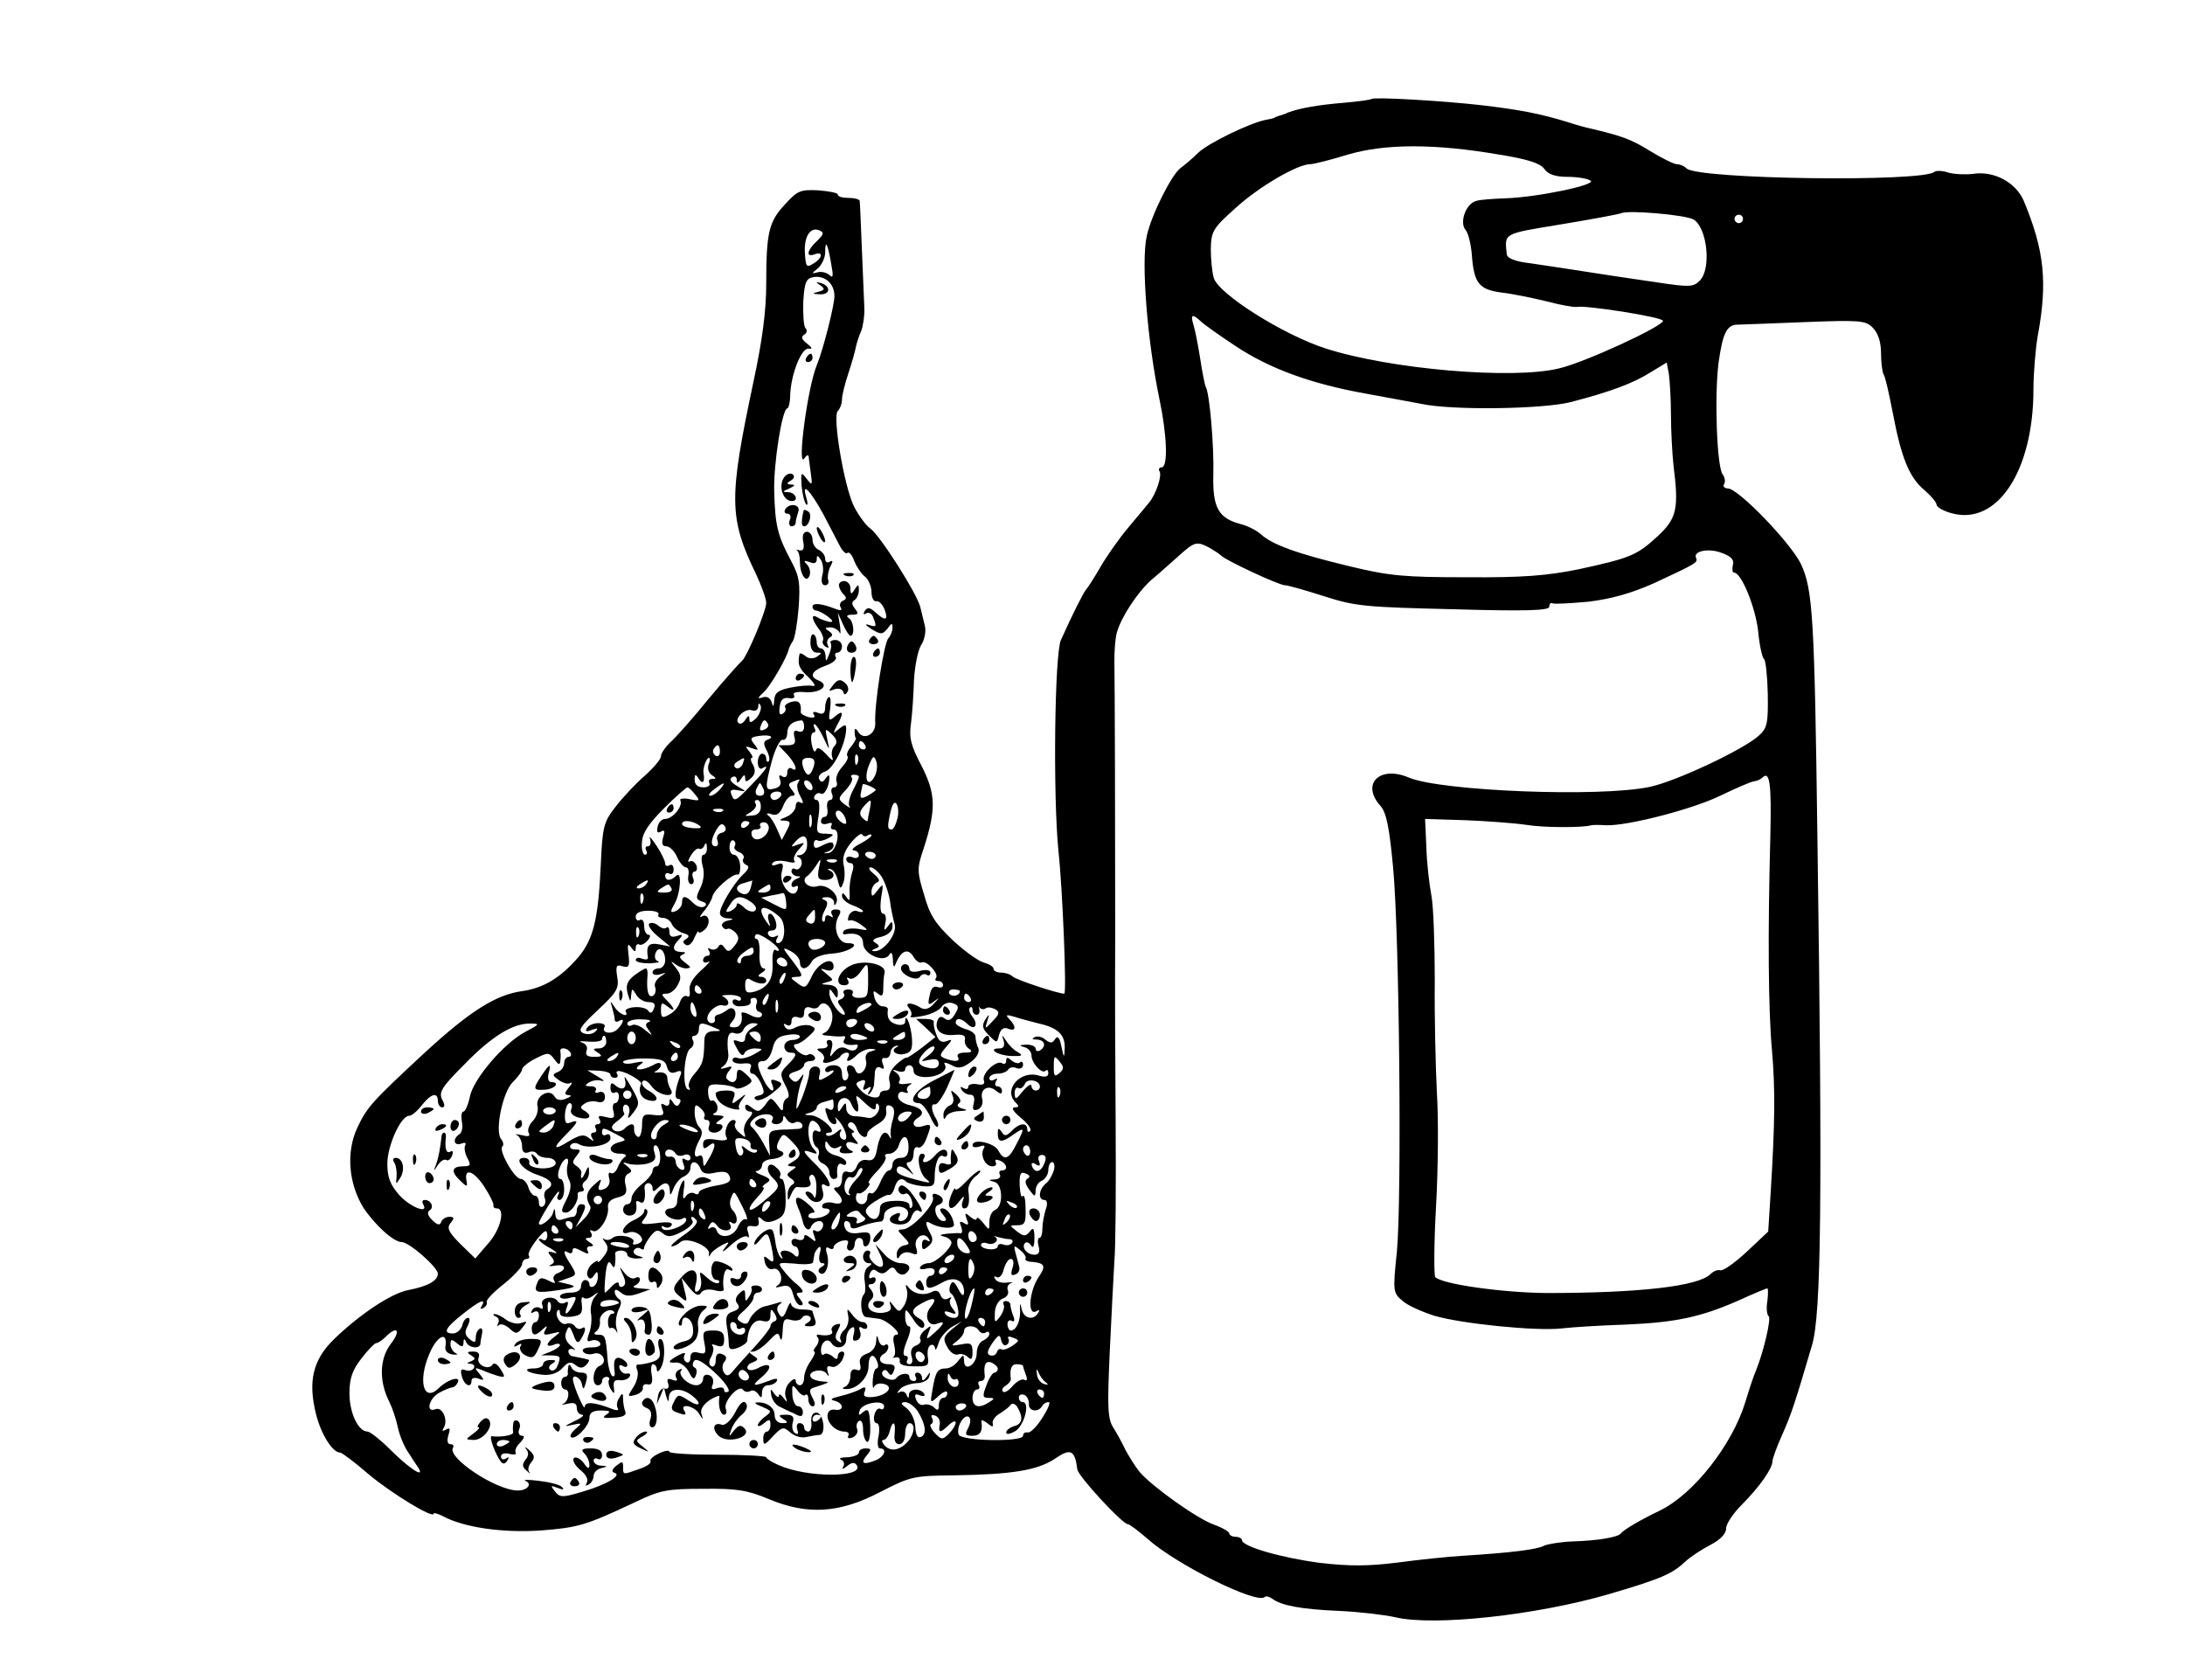 <?xml version="1.0" standalone="no"?>
<!DOCTYPE svg PUBLIC "-//W3C//DTD SVG 20010904//EN"
 "http://www.w3.org/TR/2001/REC-SVG-20010904/DTD/svg10.dtd">
<svg version="1.0" xmlns="http://www.w3.org/2000/svg"
 width="519pt" height="399pt" viewBox="0 0 519 399"
 preserveAspectRatio="xMidYMid meet">
<g transform="translate(0,399) scale(0.1,-0.1)"
fill="#000000" stroke="none">
<path d="M3258 3755 c-2 -2 -31 -6 -65 -9 -62 -5 -106 -13 -133 -23 -8 -4 -18
-7 -22 -8 -5 -2 -9 -3 -10 -4 -2 -2 -12 -4 -23 -6 -38 -8 -133 -54 -158 -77
-13 -13 -33 -30 -44 -38 -21 -17 -68 -110 -79 -160 -14 -60 1 -249 30 -388 18
-85 21 -162 5 -162 -5 0 -8 -4 -5 -9 7 -10 -8 -54 -24 -74 -5 -6 -28 -34 -50
-60 -22 -26 -52 -69 -67 -95 -15 -26 -30 -49 -33 -52 -5 -4 -34 -62 -60 -120
-15 -33 -19 -367 -6 -500 10 -91 20 -340 14 -340 -15 0 -115 33 -123 41 -5 5
-17 9 -27 9 -10 0 -18 4 -18 9 0 5 -10 11 -23 15 -13 3 -46 27 -74 53 -41 39
-55 60 -68 108 -17 55 -17 63 -1 110 30 93 29 129 -5 196 -26 49 -30 67 -25
102 3 23 6 69 7 102 2 33 9 70 17 83 8 12 12 32 9 45 -3 12 -8 32 -11 45 -7
31 -96 171 -119 187 -10 7 -27 30 -38 51 -24 48 -52 215 -39 228 6 6 10 18 10
28 0 9 7 37 15 61 8 24 16 52 18 63 2 10 8 28 13 39 4 11 8 36 7 55 -8 189
-10 246 -11 253 -1 4 -13 7 -27 7 -14 0 -25 3 -25 8 0 4 -21 8 -47 10 -42 2
-49 -1 -78 -33 -39 -41 -45 -68 -45 -189 0 -64 -9 -134 -31 -236 -58 -274 -58
-320 7 -454 13 -28 24 -58 24 -68 0 -19 -46 -129 -58 -138 -4 -3 -40 -43 -79
-90 -38 -47 -80 -94 -92 -104 -11 -11 -21 -25 -21 -32 0 -7 -17 -27 -38 -46
-21 -18 -52 -51 -69 -73 -29 -37 -32 -47 -36 -140 -6 -130 -18 -176 -53 -218
-42 -49 -83 -74 -134 -81 -63 -9 -123 -47 -231 -146 -127 -118 -137 -129 -161
-180 -26 -57 -20 -131 15 -188 27 -41 72 -82 91 -82 18 0 86 -60 86 -75 0 -17
-24 -30 -70 -39 -39 -7 -114 -56 -177 -117 -50 -49 -62 -100 -42 -179 12 -47
39 -90 57 -90 4 0 35 -23 67 -51 55 -46 155 -107 155 -94 0 3 10 0 22 -6 50
-27 142 -40 232 -34 90 7 107 12 224 67 60 29 77 32 162 32 79 1 105 -3 155
-24 93 -39 169 -34 265 16 72 37 79 39 175 40 139 2 199 12 240 39 38 26 48
22 54 -25 2 -16 107 -130 120 -130 4 0 25 -16 47 -35 68 -61 260 -156 278
-138 3 3 11 1 18 -4 21 -16 67 -25 158 -29 47 -2 107 -9 134 -15 92 -22 337 5
508 55 126 37 150 48 182 78 12 11 38 28 59 39 23 12 37 26 37 39 0 11 17 36
38 57 40 40 72 85 72 102 0 6 10 34 23 63 22 49 31 77 71 213 22 72 25 347 13
1195 -7 535 -11 599 -39 660 -24 50 -149 180 -174 180 -8 0 -12 5 -9 10 4 6 2
16 -3 23 -14 17 -20 185 -10 265 10 72 20 91 46 91 9 0 81 3 159 6 131 5 144
4 161 -13 13 -13 20 -34 20 -61 0 -22 3 -45 6 -50 4 -5 13 -46 22 -92 20 -106
39 -153 75 -183 16 -14 29 -29 29 -35 0 -5 16 -15 36 -20 108 -30 194 101 194
294 0 39 5 96 10 126 24 129 16 204 -33 322 -19 44 -71 72 -121 64 -17 -2 -43
-1 -58 3 -14 5 -29 5 -33 2 -25 -25 -563 -18 -589 8 -6 6 -16 10 -23 10 -7 0
-35 14 -63 31 -45 28 -67 36 -143 54 -10 2 -32 8 -50 14 -68 21 -115 30 -207
41 -96 11 -257 20 -262 15z m302 -132 c69 -11 99 -21 108 -34 9 -13 26 -19 55
-19 23 0 48 -4 55 -9 16 -10 -129 -40 -203 -42 -27 -1 -58 -3 -68 -6 -25 -6
-41 -51 -26 -69 7 -8 13 -35 15 -59 5 -68 17 -83 72 -90 26 -3 74 -13 107 -21
33 -9 65 -14 70 -13 18 5 205 -24 205 -33 0 -13 -186 -99 -247 -113 -110 -27
-400 -2 -553 47 -101 32 -256 130 -267 168 -4 14 -7 45 -7 69 1 42 5 49 60 98
55 50 146 103 176 103 8 0 48 10 90 23 89 26 206 26 358 0z m462 -154 c33 -18
44 -118 15 -146 -15 -15 -25 -15 -99 -4 -46 7 -94 14 -108 16 -27 4 -105 16
-130 20 -8 1 -39 6 -67 10 -35 4 -53 12 -54 21 -5 51 -11 48 128 71 73 12 138
24 145 27 18 7 149 -4 170 -15z m118 1 c0 -5 -4 -10 -10 -10 -5 0 -10 5 -10
10 0 6 5 10 10 10 6 0 10 -4 10 -10z m-2199 -52 c-24 -22 -28 -40 -6 -32 21 8
19 -9 -3 -22 -16 -10 -18 -8 -20 23 -3 40 12 65 34 56 12 -5 11 -9 -5 -25z
m33 -53 c6 -31 5 -37 -4 -28 -7 6 -20 9 -29 6 -14 -4 -13 -2 2 10 9 8 17 25
17 37 0 33 6 22 14 -25z m8 -78 c0 -23 -27 -128 -41 -162 -23 -53 -49 -254
-30 -223 5 7 9 9 10 3 0 -5 3 -23 5 -40 4 -28 3 -29 -10 -12 -13 17 -14 16
-12 -17 2 -20 7 -40 11 -44 4 -4 4 4 0 17 -12 39 10 16 41 -41 15 -29 33 -63
39 -75 7 -13 15 -20 18 -16 4 3 11 -5 16 -19 5 -13 16 -30 25 -37 9 -7 16 -24
16 -37 0 -13 5 -23 11 -22 6 2 15 -7 20 -19 10 -27 2 -29 -22 -7 -13 12 -19
12 -25 3 -4 -7 -3 -10 3 -6 6 4 14 0 17 -9 9 -23 8 -24 -11 -18 -10 3 -7 -1 7
-10 23 -14 26 -13 38 1 10 14 12 14 12 2 0 -8 -5 -20 -10 -25 -10 -10 -34
-160 -31 -202 1 -26 -27 -41 -40 -21 -6 10 -9 10 -9 2 0 -7 1 -15 3 -16 1 -2
-4 -11 -12 -21 -8 -9 -11 -19 -8 -22 3 -4 -3 -15 -13 -26 -10 -11 -16 -26 -13
-34 3 -8 0 -14 -6 -14 -6 0 -8 -7 -5 -15 4 -8 1 -15 -4 -15 -6 0 -9 -9 -7 -20
2 -11 0 -20 -6 -20 -5 0 -9 -5 -9 -11 0 -6 7 -8 16 -5 8 3 12 2 9 -4 -3 -6 -1
-10 5 -10 19 0 7 -55 -13 -56 -12 -1 -13 -1 -2 3 8 2 15 9 15 14 0 11 -7 11
-29 0 -13 -7 -18 -6 -18 4 0 8 4 12 9 9 4 -3 16 0 25 5 16 9 15 10 -6 11 -22
0 -23 3 -17 40 4 26 2 40 -4 40 -6 0 -8 5 -5 10 4 6 10 8 15 5 8 -5 20 18 20
38 0 8 -3 7 -9 -2 -6 -9 -11 -10 -15 -2 -4 6 2 15 15 19 20 8 48 66 49 101 0
11 -3 11 -17 0 -15 -13 -15 -12 -5 8 17 30 15 38 -4 22 -15 -13 -17 -11 -12
18 2 18 1 30 -4 27 -4 -3 -8 -14 -8 -24 0 -14 -5 -18 -17 -13 -10 4 -14 2 -10
-4 5 -7 0 -9 -13 -6 -10 3 -19 8 -18 12 2 21 -4 29 -22 24 -11 -3 -18 -9 -15
-13 3 -5 0 -12 -6 -15 -7 -5 -9 1 -7 16 2 17 8 23 22 21 10 -2 15 1 12 7 -4 6
6 9 28 7 36 -2 58 17 30 28 -23 9 -16 23 17 35 17 6 28 15 24 21 -3 5 -1 10 4
10 6 0 11 7 11 15 0 8 -7 15 -16 15 -8 0 -13 -3 -11 -7 3 -5 1 -17 -4 -28 -6
-17 -8 -17 -8 -2 -1 9 -5 17 -11 17 -5 0 -10 6 -10 14 0 8 -3 17 -7 19 -5 3
-8 -6 -8 -19 0 -15 6 -24 15 -24 13 0 13 -1 0 -10 -9 -5 -19 -5 -27 2 -7 6
-14 8 -14 4 -5 -24 -1 -34 21 -54 15 -15 19 -23 10 -21 -8 2 -32 0 -52 -4 -30
-6 -38 -13 -39 -30 -1 -16 -3 -17 -6 -5 -3 10 -11 15 -21 12 -14 -5 -13 -2 3
13 16 15 56 84 59 103 1 3 5 11 9 17 5 7 11 43 14 80 4 59 2 74 -19 113 -31
58 -37 83 -39 163 -2 65 19 197 31 197 3 0 7 15 7 33 2 49 27 112 44 109 10
-1 8 2 -4 12 -13 10 -15 16 -7 21 7 4 8 11 3 16 -4 4 -6 33 -5 63 3 47 7 55
25 58 27 4 49 -16 49 -45z m870 -60 c7 -7 45 -34 83 -59 81 -54 181 -90 310
-113 50 -9 108 -20 130 -24 72 -16 288 -13 356 4 96 25 149 45 190 71 l38 23
5 -27 c2 -15 5 -58 5 -97 0 -38 3 -92 6 -120 13 -103 8 -126 -37 -168 -50 -46
-64 -52 -188 -79 -74 -15 -132 -20 -265 -19 -149 0 -184 3 -279 26 -125 30
-183 51 -211 76 -11 10 -32 20 -47 24 -54 14 -68 39 -66 118 2 68 -9 194 -18
208 -2 4 -8 33 -13 66 -5 32 -12 68 -16 81 -8 25 -3 28 17 9z m21 -538 c12 -7
24 -15 27 -18 9 -11 138 -71 152 -71 7 0 49 -12 93 -26 74 -24 98 -26 308 -31
173 -5 227 -3 227 6 0 7 3 10 8 8 4 -2 42 0 86 4 55 7 101 20 155 44 99 46
104 49 100 59 -9 17 29 25 60 13 23 -8 31 -17 27 -29 -2 -10 -1 -18 3 -18 17
0 50 -80 57 -138 3 -34 10 -65 14 -67 4 -3 8 -40 9 -83 1 -69 -1 -81 -21 -99
-36 -33 -197 -109 -260 -122 -118 -25 -494 -10 -571 22 -70 30 -115 -15 -68
-67 14 -16 21 -50 30 -146 15 -159 21 -784 9 -913 -10 -95 -9 -98 14 -117 12
-11 47 -26 75 -35 65 -19 242 -37 303 -30 25 3 92 7 150 9 121 5 180 18 269
57 35 16 66 29 69 29 2 0 2 -14 0 -30 -3 -17 -1 -33 3 -36 7 -4 -12 -85 -30
-129 -5 -11 -16 -44 -25 -74 -31 -102 -123 -220 -204 -259 -50 -24 -86 -46
-92 -54 -7 -9 -53 -17 -115 -19 -27 -1 -58 -6 -67 -10 -16 -9 -79 -17 -193
-24 -33 -2 -102 -9 -154 -16 -71 -9 -116 -9 -185 -1 -92 12 -186 39 -186 54 0
4 -7 8 -15 8 -8 0 -15 4 -15 8 0 4 -17 14 -37 21 -39 14 -145 89 -176 125 -10
12 -24 35 -33 51 -8 17 -21 41 -30 55 -13 21 -14 49 -8 180 4 85 9 182 11 215
3 33 4 179 3 325 -1 146 -2 344 -1 440 0 259 -1 609 -2 660 0 25 2 55 6 68 10
36 48 94 81 124 17 14 46 40 65 57 39 35 43 36 74 20z m-1077 -405 c-12 -11
-16 -12 -16 -2 0 10 -3 9 -10 -2 -5 -8 -12 -11 -16 -7 -11 10 16 36 32 30 8
-3 14 1 15 8 0 10 2 11 6 2 2 -7 -3 -20 -11 -29z m28 -13 c3 -5 -1 -11 -9 -14
-9 -4 -12 -1 -8 9 6 16 10 17 17 5z m86 -7 c0 -10 -6 -14 -14 -11 -10 4 -12 0
-9 -14 4 -14 0 -19 -16 -19 l-22 0 21 -22 c21 -23 27 -44 10 -33 -5 3 -10 -1
-10 -10 0 -10 -5 -13 -12 -9 -7 5 -9 2 -5 -8 4 -11 -1 -18 -14 -21 -22 -6 -23
1 -5 68 8 28 19 49 25 48 6 -2 11 6 11 16 0 17 11 28 33 30 4 1 7 -6 7 -15z
m46 -26 c15 -32 15 -32 9 -4 -6 27 -5 27 11 12 12 -12 14 -20 6 -28 -6 -6 -8
-18 -5 -27 4 -10 -2 -7 -14 7 -15 16 -22 19 -25 10 -3 -7 -7 -1 -10 15 -3 15
-1 27 4 27 5 0 6 5 3 10 -3 6 -3 10 0 10 3 0 13 -15 21 -32z m-133 -5 c-10 -3
-10 -10 -2 -25 6 -11 8 -22 5 -26 -3 -3 -6 0 -6 6 0 7 -4 12 -10 12 -5 0 -10
-9 -10 -21 0 -11 5 -17 10 -14 20 12 9 -4 -25 -39 -39 -41 -41 -41 -48 -22 -4
10 1 12 16 9 21 -4 21 -3 -2 10 -15 9 -20 17 -12 21 6 4 11 1 11 -6 0 -9 3 -9
10 2 7 11 10 11 10 2 0 -10 3 -10 14 0 10 9 11 18 5 31 -6 9 -7 17 -3 17 3 0
1 7 -6 15 -11 13 -10 14 6 8 16 -6 17 -5 6 9 -11 14 -10 17 10 20 26 4 40 -2
21 -9z m232 -13 c3 -5 1 -10 -4 -10 -6 0 -11 5 -11 10 0 6 2 10 4 10 3 0 8 -4
11 -10z m-345 -16 c0 -8 -5 -12 -10 -9 -6 4 -8 11 -5 16 9 14 15 11 15 -7z
m327 -26 c-3 -8 -6 -5 -6 6 -1 11 2 17 5 13 3 -3 4 -12 1 -19z m41 -31 c-15
-29 -27 -10 -15 23 10 25 13 27 18 13 4 -10 2 -26 -3 -36z m-395 27 c-3 -9 0
-20 8 -25 11 -7 11 -9 1 -9 -7 0 -10 -4 -7 -10 3 -5 -3 -10 -14 -10 -13 0 -21
6 -21 18 0 14 2 15 10 2 9 -14 15 -7 11 14 -2 12 7 36 13 36 3 0 3 -7 -1 -16z
m81 1 c-4 -8 -11 -12 -16 -9 -6 4 -5 10 3 15 19 12 19 11 13 -6z m169 -5 c-3
-11 -9 -20 -13 -20 -4 0 -10 9 -13 20 -4 15 0 20 13 20 13 0 17 -5 13 -20z
m107 -25 c0 -4 -7 -19 -15 -34 -8 -16 -11 -32 -7 -37 4 -5 -1 -2 -11 5 -17 13
-17 15 3 36 11 12 17 25 13 28 -3 4 -1 7 5 7 7 0 12 -2 12 -5z m2165 -143 c-6
-225 -5 -411 4 -507 8 -93 7 -173 -3 -335 l-6 -95 -51 -48 c-28 -26 -56 -46
-63 -44 -6 2 -16 -2 -23 -9 -29 -29 -169 -45 -390 -45 -105 1 -248 21 -264 38
-3 5 -3 80 2 168 5 88 6 210 2 270 -3 61 -6 180 -5 265 0 85 -3 177 -8 203 -5
26 -11 78 -12 115 l-3 67 95 -3 c52 -2 118 -7 145 -11 41 -7 135 -7 155 -1 3
1 19 1 35 0 50 -2 206 38 273 71 35 17 70 32 77 33 8 1 17 5 21 9 18 18 22
-15 19 -141z m-2310 128 c-3 -5 -1 -19 6 -31 8 -15 8 -19 0 -15 -6 4 -11 0
-11 -9 0 -8 -10 -20 -22 -25 -18 -7 -19 -9 -5 -9 15 -1 16 -4 6 -23 l-12 -23
-11 25 c-6 14 -15 29 -21 33 -6 5 -3 7 8 3 12 -4 20 2 27 19 5 14 15 25 21 25
9 0 8 4 0 14 -9 11 -9 15 1 19 19 8 20 8 13 -3z m35 -11 c0 -6 -4 -7 -10 -4
-5 3 -10 11 -10 16 0 6 5 7 10 4 6 -3 10 -11 10 -16z m-220 -4 c-7 -8 -17 -15
-23 -15 -6 0 -2 7 9 15 25 19 30 19 14 0z m104 0 c3 -9 0 -15 -9 -15 -9 0 -12
6 -9 15 4 8 7 15 9 15 2 0 5 -7 9 -15z m266 -1 c0 -2 -9 -8 -19 -14 -16 -8
-19 -7 -16 8 2 9 4 18 4 19 1 4 31 -9 31 -13z m-429 -11 c13 -15 11 -16 -13
-11 -15 3 -25 1 -22 -3 7 -13 -18 -44 -36 -44 -8 0 -16 -8 -18 -19 -3 -12 0
-16 8 -11 9 5 10 1 5 -14 -4 -15 -2 -21 8 -21 7 0 19 -11 25 -25 6 -14 16 -25
21 -25 6 0 8 -9 6 -20 -2 -11 1 -20 7 -20 5 0 8 7 4 15 -3 8 -1 15 4 15 5 0 7
7 4 15 -4 8 -10 12 -16 9 -5 -3 -4 3 3 14 7 12 16 19 20 16 4 -2 10 2 12 8 3
8 6 6 6 -4 1 -10 -3 -18 -8 -18 -5 0 -6 -12 -2 -27 5 -17 2 -37 -6 -53 -11
-22 -10 -26 4 -31 11 -3 13 -8 6 -12 -6 -4 -18 0 -26 8 -19 19 -27 19 -27 1 0
-8 -7 -16 -15 -20 -13 -5 -14 -2 -3 17 15 26 18 81 4 67 -13 -13 -26 -13 -26
1 0 5 5 7 10 4 6 -3 10 1 10 10 0 9 -4 13 -10 10 -5 -3 -10 -2 -10 4 0 6 -9
25 -21 43 -12 18 -19 25 -15 16 3 -10 1 -18 -5 -18 -6 0 -7 -4 -4 -10 3 -5 2
-10 -3 -10 -5 0 -9 14 -7 31 1 21 17 44 53 80 27 27 52 49 55 49 2 0 11 -7 18
-17z m204 -3 c-3 -5 -10 -10 -16 -10 -5 0 -9 5 -9 10 0 6 7 10 16 10 8 0 12
-4 9 -10z m-48 -28 c0 -11 -9 -19 -21 -19 -19 -2 -19 -1 -3 8 9 6 15 14 12 20
-4 5 -2 9 4 9 5 0 9 -8 8 -18z m259 -4 c-3 -13 -5 -25 -5 -27 -1 -3 -6 0 -12
6 -8 8 -8 15 2 27 18 20 20 20 15 -6z m65 -24 c-3 -13 -9 -24 -13 -24 -10 0
-11 5 -3 41 5 21 10 27 15 19 4 -7 5 -23 1 -36z m-414 20 c-3 -3 -12 -4 -19
-1 -8 3 -5 6 6 6 11 1 17 -2 13 -5z m293 -28 c0 -5 -7 -3 -15 4 -8 7 -12 17
-9 22 7 10 24 -9 24 -26z m-83 -8 c-3 -7 -5 -2 -5 12 0 14 2 19 5 13 2 -7 2
-19 0 -25z m-268 3 c10 -7 7 -9 -12 -8 -15 1 -27 5 -27 10 0 10 22 9 39 -2z
m55 -19 c-9 -2 -13 -10 -10 -18 3 -8 1 -14 -4 -14 -13 0 -12 16 2 40 9 14 14
16 20 7 4 -7 1 -13 -8 -15z m66 24 c0 -3 -4 -8 -10 -11 -5 -3 -10 -1 -10 4 0
6 5 11 10 11 6 0 10 -2 10 -4z m46 -14 c-4 -22 -33 -35 -40 -17 -3 9 0 15 10
15 8 0 13 4 10 8 -3 5 1 9 8 9 8 0 13 -7 12 -15z m235 -16 c5 3 9 3 9 0 0 -3
-12 -12 -27 -20 -16 -8 -22 -15 -15 -16 6 0 12 -5 12 -11 0 -6 -7 -9 -15 -5
-8 3 -15 1 -15 -4 0 -6 5 -10 11 -10 6 0 8 -9 3 -22 -4 -13 -7 -34 -6 -48 1
-20 0 -22 -8 -10 -7 10 -10 11 -10 2 0 -7 11 -17 25 -22 14 -5 25 -12 25 -14
0 -3 -6 -3 -14 0 -7 3 -16 -2 -20 -11 -3 -9 -2 -14 2 -11 4 2 16 -2 27 -10 19
-14 19 -15 -7 -10 -15 2 -30 0 -34 -5 -3 -5 -2 -9 3 -8 27 5 43 -3 43 -21 0
-26 49 -48 62 -28 5 9 8 5 9 -12 0 -16 3 -19 6 -10 13 32 29 39 42 19 6 -11
15 -17 20 -15 11 7 43 -28 34 -37 -3 -4 -1 -7 5 -7 7 0 12 -4 12 -10 0 -5 -6
-7 -14 -4 -9 3 -15 -4 -18 -21 -5 -22 -3 -24 11 -13 14 10 14 10 -1 -6 -10
-12 -21 -15 -30 -10 -22 14 -41 14 -29 0 6 -7 8 -16 4 -20 -4 -3 9 -3 28 1 19
3 39 13 45 21 6 9 18 13 28 9 14 -5 14 -10 4 -26 -8 -14 -16 -17 -24 -10 -8 6
-13 5 -17 -4 -9 -23 8 -38 39 -35 21 2 28 -1 26 -11 -2 -8 3 -18 10 -22 9 -6
6 -9 -10 -9 -13 0 -20 -4 -17 -10 7 -11 -6 -13 -30 -4 -14 6 -14 8 2 27 16 18
16 20 1 14 -12 -4 -19 1 -24 16 -5 12 -7 25 -6 30 1 4 -8 7 -20 7 l-22 0 23
-21 23 -22 -33 -26 c-19 -14 -35 -25 -36 -23 -2 1 -13 -6 -25 -17 -13 -13 -19
-27 -15 -40 3 -14 0 -21 -9 -21 -8 0 -14 -4 -14 -8 0 -15 -29 -9 -45 8 -14 15
-14 18 -1 23 11 4 13 1 9 -10 -5 -12 -3 -14 7 -8 9 6 11 4 5 -6 -5 -8 -4 -11
1 -6 5 5 9 14 10 20 0 7 2 20 2 30 1 11 7 15 14 11 8 -5 9 -2 5 9 -4 10 -2 16
5 14 7 -1 12 4 13 12 0 8 6 15 13 17 7 1 8 0 2 -3 -17 -8 -1 -21 19 -16 16 4
19 12 17 39 -3 32 -16 62 -16 37 0 -6 -9 -9 -20 -6 -18 5 -24 15 -21 36 0 4
-5 7 -13 7 -7 0 -16 9 -19 21 -4 16 -3 18 8 9 10 -8 13 -5 13 12 0 13 1 29 3
37 6 21 -49 33 -80 18 -30 -14 -41 -47 -16 -47 10 0 13 5 9 12 -4 6 -3 8 4 4
6 -3 18 4 26 16 17 24 18 23 18 -17 0 -42 -1 -45 -23 -45 -11 0 -17 5 -14 10
3 6 -1 10 -10 10 -9 0 -14 -4 -11 -9 4 -5 0 -11 -6 -14 -10 -3 -10 -7 1 -20 7
-10 10 -17 6 -17 -12 0 -34 33 -35 50 0 13 1 13 10 0 8 -13 10 -12 10 3 0 11
-8 17 -22 18 -19 1 -19 2 -5 6 18 5 18 5 0 20 -16 13 -16 14 0 9 10 -3 17 0
17 8 0 26 -35 11 -51 -21 -14 -30 -17 -32 -35 -18 -18 13 -18 14 -1 15 16 0
14 5 -10 37 -26 33 -26 35 -5 24 12 -6 22 -18 22 -26 0 -20 17 -19 28 1 5 10
24 17 46 19 41 2 76 25 39 25 -23 0 -36 38 -21 64 7 12 5 16 -7 16 -10 0 -13
-5 -9 -12 4 -7 3 -8 -4 -4 -7 4 -12 2 -12 -5 0 -7 -3 -10 -6 -7 -3 4 -1 15 5
26 8 15 8 22 -2 25 -7 3 -5 6 6 6 9 1 17 -5 18 -11 0 -10 2 -10 6 -1 7 19 -24
45 -46 38 -21 -6 -40 13 -24 24 5 3 15 15 22 26 11 18 12 18 6 -7 -4 -23 -2
-28 15 -28 21 0 27 15 10 23 -6 3 -5 4 2 3 7 -1 15 -13 18 -27 5 -21 7 -22 13
-6 4 10 4 29 1 42 -4 17 1 33 17 53 13 16 26 25 27 20 2 -4 8 -6 13 -2z m-144
-26 c-1 -11 -8 -20 -17 -21 -9 0 -10 -2 -3 -5 7 -3 9 -12 6 -20 -3 -7 -9 -11
-14 -8 -5 3 -9 0 -9 -5 0 -6 6 -11 13 -12 10 0 10 -2 0 -6 -7 -2 -13 -9 -13
-14 0 -6 4 -7 10 -4 5 3 7 0 4 -9 -10 -26 -45 13 -37 43 5 20 3 23 -11 18 -10
-4 -15 -3 -11 3 3 6 18 7 33 4 15 -4 24 -3 19 1 -4 5 1 17 10 27 16 18 16 18
-2 12 -17 -7 -18 -6 -5 8 18 19 29 14 27 -12z m-172 0 c-3 -4 2 -11 11 -14 8
-3 13 -10 10 -15 -4 -5 0 -12 6 -15 9 -3 7 -10 -7 -23 -22 -21 -55 -75 -55
-92 0 -6 8 -12 18 -12 16 -1 16 -2 -1 -6 -9 -2 -15 -9 -11 -14 3 -5 8 -7 12
-5 4 2 12 -2 19 -9 9 -10 9 -17 -2 -31 -12 -15 -16 -16 -24 -5 -6 9 -11 10
-15 2 -4 -6 -12 -8 -18 -5 -7 4 -8 2 -4 -4 4 -7 2 -12 -3 -12 -6 0 -11 -5 -11
-11 0 -5 6 -7 13 -3 6 3 -1 -6 -18 -21 -19 -17 -29 -34 -27 -47 2 -12 -1 -18
-6 -14 -6 3 -13 -3 -17 -14 -3 -11 -15 -25 -26 -30 -16 -9 -19 -7 -19 11 0 18
2 19 15 9 20 -16 19 -6 -1 14 -14 14 -14 16 0 16 8 0 20 9 26 21 9 16 8 25 -6
42 -10 12 -12 16 -4 10 8 -7 21 -13 30 -13 12 1 12 3 -3 14 -14 11 -15 15 -5
19 8 4 7 6 -4 6 -21 1 -23 12 -5 30 10 11 9 13 -5 8 -13 -4 -18 -1 -18 10 0 9
-3 13 -7 10 -3 -4 -12 -2 -20 5 -7 6 -17 8 -21 4 -4 -4 6 -18 22 -31 l28 -23
-26 5 c-25 5 -32 -3 -27 -31 1 -5 -5 -6 -14 -3 -8 4 -15 2 -15 -3 0 -5 15 -8
33 -8 17 1 27 3 20 5 -7 2 -9 11 -6 19 7 19 23 8 23 -17 0 -10 -7 -19 -15 -19
-8 0 -15 -4 -15 -10 0 -5 8 -7 18 -4 16 5 16 5 0 -6 -9 -6 -15 -17 -12 -24 3
-8 1 -17 -5 -21 -11 -6 -16 12 -13 48 1 9 -1 17 -4 17 -3 0 -16 -8 -28 -17
-17 -14 -20 -24 -15 -43 6 -20 7 -21 8 -5 2 18 2 19 12 3 5 -10 19 -18 29 -18
14 0 18 -5 13 -16 -4 -10 -8 -12 -13 -5 -3 6 -18 10 -32 9 -15 -1 -24 -6 -22
-10 10 -17 -16 -7 -26 10 -11 16 -11 16 -6 -1 3 -10 6 -23 6 -28 0 -6 5 -7 10
-4 14 9 12 -4 -3 -19 -13 -14 -40 -10 -31 5 3 5 -4 9 -15 9 -11 0 -23 -5 -27
-12 -5 -8 -1 -9 12 -4 14 5 16 4 8 -4 -6 -6 -18 -8 -28 -4 -14 6 -9 15 34 55
45 42 51 52 46 79 -4 26 -2 30 13 25 15 -4 17 0 14 27 -3 25 -2 29 6 18 8 -11
11 -12 11 -2 0 7 3 11 8 9 4 -3 13 1 20 9 7 8 8 14 2 14 -5 0 -10 9 -10 21 0
11 -4 17 -10 14 -5 -3 -10 0 -10 8 0 9 11 14 30 14 16 0 27 -4 24 -9 -3 -4 2
-8 11 -8 8 0 18 -7 21 -15 3 -8 15 -17 26 -21 15 -4 17 -8 8 -14 -9 -5 -9 -9
-1 -14 6 -4 15 3 20 16 6 13 10 19 10 15 1 -4 7 -2 15 5 16 15 10 41 -8 31 -6
-3 -3 2 6 13 9 10 18 26 20 34 3 17 49 56 60 53 4 -2 7 8 6 22 -1 14 -8 25
-15 25 -6 0 -11 9 -10 19 0 11 5 17 9 15 5 -3 6 -9 3 -14z m335 -22 c0 -4 -4
-8 -9 -8 -6 0 -12 4 -15 8 -3 5 1 9 9 9 8 0 15 -4 15 -9z m-93 -14 c-3 -3 -12
-4 -19 -1 -8 3 -5 6 6 6 11 1 17 -2 13 -5z m107 -36 c8 -13 17 -39 20 -58 2
-19 8 -44 11 -55 7 -22 -26 -66 -48 -64 -8 0 -7 2 2 6 11 4 11 7 0 14 -9 5 -5
10 14 14 16 4 27 14 27 24 0 14 -2 14 -11 1 -9 -12 -10 -11 -6 8 3 12 0 22 -5
22 -7 0 -8 15 -5 38 6 34 5 35 -8 18 -12 -16 -15 -17 -15 -4 0 9 6 19 13 22 8
3 6 9 -7 20 -11 9 -15 16 -8 16 6 0 18 -10 26 -22z m-559 -18 c-3 -5 -12 -10
-18 -10 -7 0 -6 4 3 10 19 12 23 12 15 0z m248 -9 c-3 -12 -11 -17 -19 -14
-19 7 -18 21 4 26 9 3 18 5 19 6 0 0 -1 -8 -4 -18z m-188 -1 c3 -6 -4 -10 -17
-10 -18 0 -20 2 -8 10 19 12 18 12 25 0z m235 0 c0 -5 -8 -10 -17 -10 -15 0
-16 2 -3 10 19 12 20 12 20 0z m-303 -32 c-3 -8 -6 -5 -6 6 -1 11 2 17 5 13 3
-3 4 -12 1 -19z m340 2 c2 -24 3 -24 -32 -6 l-27 14 23 5 c13 2 26 5 29 6 3 0
6 -8 7 -19z m-82 -3 c11 -9 14 -16 7 -21 -6 -3 -18 1 -26 10 -9 8 -16 11 -16
6 0 -6 -7 -12 -15 -16 -12 -4 -13 -2 -2 14 14 23 26 25 52 7z m66 -34 c17 -14
15 -63 -3 -63 -5 0 -6 5 -2 12 4 6 3 8 -4 4 -6 -3 -13 -2 -17 4 -3 5 0 10 8
10 10 0 13 7 10 20 -3 11 -9 20 -14 20 -5 0 -6 -8 -3 -17 5 -15 4 -16 -5 -3
-27 38 -8 46 30 13z m85 -2 c0 -11 -5 -17 -13 -14 -10 4 -11 9 -2 19 15 18 15
18 15 -5z m-419 -43 c-3 -8 -6 -5 -6 6 -1 11 2 17 5 13 3 -3 4 -12 1 -19z
m333 -35 c0 -2 -4 -2 -8 1 -5 3 -8 -11 -7 -30 2 -39 -10 -59 -42 -69 -19 -5
-23 -2 -23 15 0 14 4 19 13 13 18 -11 37 -12 37 -2 0 5 -6 9 -12 9 -9 0 -8 4
2 10 8 5 10 10 4 10 -7 0 -11 14 -10 35 1 19 -2 35 -7 35 -4 0 -6 4 -2 10 5 8
55 -26 55 -37z m110 18 c0 -11 -26 -22 -34 -14 -12 12 -5 23 14 23 11 0 20 -4
20 -9z m-170 -21 c0 -5 -7 -10 -15 -10 -8 0 -15 -5 -15 -12 0 -6 -3 -8 -7 -4
-5 4 1 14 11 22 23 17 26 17 26 4z m80 -30 c0 -5 -7 -7 -15 -4 -8 4 -12 10 -9
15 6 11 24 2 24 -11z m-7 -35 c-3 -9 -8 -14 -10 -11 -3 3 -2 9 2 15 9 16 15
13 8 -4z m-198 -25 c3 -5 1 -10 -4 -10 -6 0 -11 5 -11 10 0 6 2 10 4 10 3 0 8
-4 11 -10z m615 -4 c0 -11 -19 -15 -25 -6 -3 5 1 10 9 10 9 0 16 -2 16 -4z
m-520 -18 c0 -5 -4 -6 -10 -3 -5 3 -10 1 -10 -4 0 -6 7 -11 15 -11 22 0 30 4
28 13 -2 4 2 7 8 7 6 0 9 -6 6 -14 -3 -8 -1 -17 6 -19 7 -2 9 -7 5 -11 -3 -4
-16 -3 -27 4 -12 6 -21 7 -20 3 4 -21 -3 -33 -17 -33 -13 0 -14 3 -4 15 15 18
3 40 -13 26 -7 -5 -16 -10 -22 -11 -5 -1 -9 -6 -7 -11 1 -5 -2 -9 -8 -9 -5 0
-10 5 -10 11 0 16 24 36 38 31 6 -2 12 1 12 6 0 6 -6 12 -12 15 -7 2 -1 4 15
4 15 0 27 -4 27 -9z m63 -3 c-3 -9 -8 -14 -10 -11 -3 3 -2 9 2 15 9 16 15 13
8 -4z m482 5 c3 -5 1 -10 -4 -10 -6 0 -11 5 -11 10 0 6 2 10 4 10 3 0 8 -4 11
-10z m-458 -32 c-3 -7 -5 -2 -5 12 0 14 2 19 5 13 2 -7 2 -19 0 -25z m-194 2
c3 -11 1 -18 -4 -14 -5 3 -9 12 -9 20 0 20 7 17 13 -6z m324 -18 c-1 -15 -9
-30 -17 -34 -11 -5 -8 -7 10 -8 14 -2 29 -2 33 -1 5 1 6 -3 2 -9 -6 -9 8 -14
28 -11 5 1 6 -3 2 -9 -4 -6 -12 -7 -23 -1 -11 6 -20 4 -30 -7 -12 -15 -12 -15
-7 6 4 13 2 22 -5 22 -6 0 -8 -4 -5 -10 3 -5 -2 -10 -12 -10 -14 0 -15 -2 -4
-9 7 -5 11 -13 7 -19 -4 -6 2 -8 14 -5 11 3 23 9 26 14 3 5 10 9 15 9 6 0 7
-4 4 -10 -9 -15 4 -12 21 5 9 8 23 14 32 14 15 -1 15 -2 1 -6 -11 -2 -15 -11
-12 -22 5 -21 -18 -42 -25 -23 -2 7 -8 12 -14 12 -6 0 -8 -7 -5 -15 4 -8 2
-17 -3 -20 -6 -4 -10 3 -10 14 0 14 -6 21 -20 21 -11 0 -20 -5 -20 -11 0 -5 5
-7 10 -4 6 3 10 4 10 1 0 -3 -9 -10 -19 -15 -16 -9 -18 -8 -14 8 3 11 -1 18
-11 18 -8 0 -14 -7 -14 -16 0 -9 -8 -34 -16 -56 -15 -35 -16 -36 -13 -10 2 17
7 39 12 50 5 16 5 17 -4 5 -8 -11 -13 -12 -22 -3 -8 8 -6 13 10 18 12 3 21 11
21 16 0 5 7 9 16 9 8 0 12 5 9 10 -4 6 -11 8 -16 5 -5 -4 -16 1 -25 9 -9 9
-11 16 -4 16 6 0 20 8 31 19 18 16 18 19 4 25 -9 3 -25 1 -35 -4 -13 -7 -21
-7 -26 2 -4 7 -3 8 4 4 7 -4 12 -1 12 8 0 10 6 13 15 10 10 -4 15 0 15 11 0
11 5 15 15 12 8 -4 17 -2 20 3 11 18 34 -2 32 -28z m93 32 c0 -2 -9 -8 -20
-14 -15 -8 -18 -8 -14 3 4 11 34 21 34 11z m271 -9 c5 4 15 2 23 -2 11 -6 10
-12 -6 -28 -19 -20 -19 -20 -13 0 6 18 5 18 -5 3 -8 -14 -7 -21 9 -37 19 -19
19 -19 24 1 4 14 11 19 21 15 19 -8 21 4 4 22 -11 11 -8 12 12 6 14 -5 40 -11
58 -16 45 -10 62 -27 61 -58 -1 -25 -2 -25 -8 4 -4 21 -9 26 -15 17 -6 -10
-11 -10 -22 -2 -7 7 -19 10 -26 7 -8 -4 -7 -6 5 -6 19 -1 23 -16 7 -26 -5 -3
-10 -1 -10 4 0 6 -10 10 -22 10 -17 -1 -19 -2 -5 -6 9 -2 17 -11 17 -19 0 -19
25 -46 34 -37 3 4 6 1 6 -6 0 -8 -7 -10 -21 -6 -45 15 -87 -33 -57 -63 9 -9 9
-12 -2 -12 -9 -1 -3 -10 15 -25 16 -13 26 -27 22 -31 -4 -4 -7 -2 -7 4 0 17
-19 15 -37 -4 -13 -13 -17 -13 -24 -2 -7 10 -9 9 -9 -4 0 -22 9 -23 38 -2 26
18 27 16 6 -24 -18 -36 -29 -40 -43 -14 -10 18 -61 29 -61 12 0 -5 7 -6 17 -3
10 4 14 2 10 -4 -10 -16 3 -43 20 -43 8 0 11 4 8 10 -3 6 1 7 9 4 18 -7 22
-24 5 -24 -5 0 -7 -4 -4 -10 3 -5 -2 -11 -12 -11 -16 -1 -16 -2 -1 -6 20 -5
22 -59 1 -67 -7 -3 -13 -15 -13 -28 0 -21 0 -21 -15 -2 -8 10 -15 15 -15 10 0
-5 -7 -3 -15 4 -13 11 -14 10 -9 -5 6 -14 4 -16 -6 -10 -10 6 -12 4 -7 -8 3
-9 3 -16 -1 -16 -4 1 -18 0 -32 -1 -18 -2 -20 -4 -7 -7 9 -2 17 -9 17 -14 0
-14 -38 -49 -54 -49 -8 0 -17 -4 -20 -9 -4 -5 3 -7 14 -4 11 3 20 0 20 -6 0
-6 -4 -11 -10 -11 -5 0 -10 -7 -10 -15 0 -18 8 -18 40 0 28 15 50 4 50 -24 -1
-11 -5 -9 -14 8 -10 19 -14 20 -19 8 -3 -9 -2 -17 2 -19 4 -2 11 -15 15 -30 5
-21 3 -28 -8 -28 -8 0 -18 4 -21 10 -4 6 1 7 12 3 15 -6 16 -4 6 9 -7 8 -9 19
-5 23 4 5 1 5 -6 1 -7 -4 -15 -1 -18 8 -4 11 -11 13 -22 7 -19 -9 -43 -4 -55
13 -6 7 -7 4 -3 -7 3 -10 0 -26 -6 -37 -11 -17 -13 -17 -25 -2 -10 13 -12 14
-8 2 4 -11 -2 -16 -19 -18 -29 -2 -43 15 -27 31 7 7 7 14 0 24 -8 9 -8 13 0
13 6 0 11 5 11 11 0 5 -4 7 -10 4 -6 -3 -7 1 -4 10 5 11 10 12 18 5 9 -6 16
-6 25 3 9 9 14 9 20 -2 5 -7 14 -10 20 -7 18 12 13 26 -10 26 -11 0 -30 10
-40 23 l-20 22 11 -23 c7 -13 9 -26 6 -29 -8 -9 -37 18 -30 28 3 5 0 9 -5 9
-6 0 -11 -7 -11 -15 0 -8 6 -15 13 -15 9 0 9 -2 -1 -9 -7 -4 -11 -19 -8 -34 2
-14 2 -28 -2 -31 -11 -12 -7 -53 5 -54 7 -1 21 -3 30 -4 19 -2 59 -38 42 -38
-7 0 -9 -9 -5 -24 3 -13 3 -26 -2 -29 -4 -2 -1 -2 5 -1 7 2 12 -2 10 -9 -1 -8
11 -12 34 -12 33 -1 36 2 33 21 -2 13 0 26 6 29 5 3 10 0 11 -7 1 -7 4 -2 8
11 3 13 18 30 31 39 l25 14 -24 -19 c-20 -17 -22 -23 -11 -42 6 -12 17 -20 25
-18 7 3 18 0 24 -6 8 -8 11 -5 11 12 0 20 -4 23 -27 18 -24 -4 -26 -4 -10 8 9
7 17 17 17 24 0 14 27 15 35 1 4 -6 11 -8 16 -5 5 4 9 2 9 -3 0 -6 -7 -12 -15
-16 -8 -3 -15 -16 -15 -30 0 -27 -30 -46 -30 -18 -1 16 -1 16 -14 0 -7 -10
-20 -18 -29 -18 -20 0 -25 -8 -32 -50 -6 -34 -6 -34 15 -15 11 10 20 13 20 7
0 -7 -4 -12 -10 -12 -5 0 -10 -8 -10 -17 0 -13 -3 -14 -11 -6 -6 6 -17 9 -24
7 -7 -3 -15 2 -19 12 -5 12 -2 15 9 10 9 -3 13 -2 10 4 -9 14 -35 12 -36 -2 0
-10 -2 -10 -6 0 -2 6 -10 9 -16 6 -8 -5 -7 -2 1 7 6 7 24 13 39 14 14 0 28 7
30 15 4 13 3 13 -6 0 -7 -10 -11 -11 -11 -2 0 6 -5 12 -11 12 -5 0 -7 -4 -4
-10 3 -5 1 -10 -4 -10 -6 0 -11 4 -11 10 0 11 -22 9 -31 -3 -8 -11 -40 3 -33
15 4 6 9 6 14 -2 5 -8 9 -7 13 4 5 11 1 16 -13 16 -21 0 -27 15 -10 25 6 3 10
11 10 16 0 6 -4 8 -9 4 -5 -3 -12 3 -14 12 -4 14 -5 13 -6 -4 -1 -13 -10 -24
-22 -28 -14 -5 -19 -13 -16 -25 3 -13 0 -17 -9 -13 -9 3 -14 -2 -14 -15 0 -11
-6 -23 -12 -25 -9 -4 -8 -6 2 -6 25 -1 53 27 53 54 0 28 12 34 21 10 3 -8 2
-15 -2 -15 -4 0 -8 -12 -9 -27 -1 -16 1 -23 3 -17 3 7 13 10 24 7 25 -7 6 -28
-28 -31 -18 -1 -23 2 -18 13 4 11 1 13 -12 5 -9 -5 -30 -12 -47 -16 -21 -5
-25 -8 -12 -11 22 -6 22 -25 0 -21 -20 3 -24 -21 -6 -39 6 -7 19 -13 28 -13 9
0 13 -4 10 -10 -3 -6 1 -7 10 -4 9 4 14 13 11 20 -3 7 -1 16 4 19 6 4 10 -5
10 -19 0 -14 4 -27 9 -30 5 -4 9 14 8 38 -2 37 -4 42 -16 33 -11 -10 -13 -9
-9 3 5 18 58 27 58 10 0 -6 -4 -9 -9 -6 -5 3 -11 -3 -14 -14 -3 -11 0 -20 5
-20 6 0 8 -12 5 -30 -4 -17 -2 -30 3 -30 19 0 10 -21 -12 -29 -29 -11 -35 -6
-18 14 10 12 10 15 -4 15 -9 0 -16 -4 -16 -10 0 -5 -12 -10 -27 -11 -16 0 -22
-3 -15 -6 6 -2 9 -10 5 -16 -4 -7 -1 -7 9 1 11 9 18 10 23 2 19 -30 -120 -30
-187 1 -16 7 -28 15 -28 18 0 3 -52 6 -115 6 -63 0 -115 3 -115 7 0 4 -11 3
-25 -4 -13 -6 -22 -14 -20 -18 3 -5 -9 -13 -27 -19 -39 -14 -38 -14 -38 5 0
14 -2 14 -16 3 -11 -9 -12 -15 -4 -17 18 -6 -19 -28 -77 -45 -47 -14 -53 -14
-65 1 -11 14 -10 15 7 8 13 -5 16 -4 10 2 -5 6 -30 12 -55 15 -25 3 -39 3 -32
0 17 -7 5 -23 -18 -23 -51 0 -169 78 -154 102 3 4 0 8 -6 8 -7 0 -9 8 -5 21 5
16 4 19 -5 14 -9 -5 -11 -4 -6 4 11 18 -3 51 -20 44 -23 -9 -16 25 9 39 12 7
26 12 31 13 5 0 11 6 14 13 5 15 -26 5 -46 -15 -36 -35 -50 17 -22 82 18 43
44 55 38 17 -2 -10 5 -17 17 -19 11 -1 14 0 8 3 -7 3 -13 13 -13 21 0 13 3 13
15 3 12 -10 15 -10 16 1 0 10 2 11 6 2 5 -14 32 -18 34 -5 0 4 2 15 4 25 2 9
-1 15 -6 11 -5 -3 -9 -12 -9 -21 0 -12 -3 -13 -15 -3 -11 9 -12 17 -4 31 5 11
6 19 1 19 -6 0 -12 -8 -14 -18 -3 -10 -13 -19 -22 -19 -25 0 -19 13 23 46 40
32 57 39 45 19 -4 -7 -3 -8 5 -4 6 4 9 10 7 14 -2 4 16 23 40 42 24 19 44 41
44 47 0 7 5 13 11 13 5 0 8 4 5 8 -3 5 6 21 19 38 19 23 24 25 25 11 0 -10 -4
-15 -10 -12 -5 3 -10 4 -10 1 0 -3 12 -13 28 -21 15 -9 18 -14 8 -10 -15 4
-17 3 -7 -9 9 -11 9 -15 -1 -20 -7 -3 -3 -4 10 -2 25 5 30 -9 6 -18 -8 -3 -12
-11 -8 -17 5 -8 1 -8 -14 0 -16 8 -21 7 -26 -6 -9 -23 -3 -25 51 -17 40 6 44
9 23 14 l-25 6 23 8 c22 7 22 9 8 32 -18 27 -20 38 -6 29 6 -3 10 -1 10 5 0 8
6 7 21 -1 15 -8 19 -8 15 0 -4 6 -1 11 6 11 9 0 9 3 -2 10 -11 7 -11 10 -2 10
7 0 10 5 6 12 -4 6 -3 8 3 5 14 -9 41 32 37 56 -1 11 6 19 23 23 20 5 23 11
19 29 -4 14 -1 25 7 28 9 4 8 8 -3 17 -13 10 -12 11 3 6 10 -3 30 -3 43 0 19
5 23 11 19 25 -4 11 -3 19 2 19 5 0 10 -11 11 -25 1 -14 -3 -25 -8 -25 -6 0
-10 -5 -10 -11 0 -6 -11 -20 -25 -31 -14 -11 -25 -26 -25 -34 0 -8 -4 -14 -10
-14 -5 0 -10 -6 -10 -13 0 -8 7 -14 15 -14 14 0 19 10 16 30 -1 5 3 6 9 2 10
-6 14 7 11 33 -1 6 3 12 9 12 5 0 10 -5 10 -12 0 -9 3 -9 12 0 17 17 28 15 29
-5 0 -14 2 -13 9 5 5 12 16 25 25 28 8 4 15 12 15 20 0 19 16 18 24 -2 4 -11
14 -14 35 -9 21 4 30 2 34 -9 5 -12 -3 -17 -33 -22 -22 -4 -40 -11 -40 -16 0
-5 -5 -6 -11 -2 -6 3 -15 0 -20 -7 -6 -10 -8 -5 -5 15 3 16 2 26 -1 22 -7 -7
-13 -29 -15 -53 -1 -7 -7 -13 -15 -13 -7 0 -13 -4 -13 -9 0 -12 29 -23 41 -15
5 3 9 2 9 -3 0 -14 -49 -32 -57 -21 -3 6 -1 8 5 4 6 -3 14 -2 17 4 4 7 -8 9
-36 5 -36 -4 -40 -3 -29 10 7 9 10 18 6 22 -3 3 -6 2 -6 -4 0 -5 -11 -15 -25
-21 -26 -12 -36 -38 -11 -29 8 3 19 0 26 -7 8 -10 7 -15 -5 -20 -9 -3 -14 -2
-11 3 8 13 -36 22 -49 11 -7 -6 -16 -6 -21 -2 -4 4 -3 0 3 -8 9 -11 8 -20 -3
-34 -8 -11 -14 -16 -14 -12 0 4 -7 0 -16 -8 -8 -9 -12 -21 -8 -27 4 -8 9 -7
15 2 7 11 9 10 9 -3 0 -9 -4 -20 -10 -23 -5 -3 -10 -1 -10 4 0 6 -4 11 -10 11
-5 0 -10 -7 -10 -15 0 -9 -9 -15 -25 -15 -14 0 -25 -4 -25 -9 0 -5 10 -7 21
-4 19 5 20 4 10 -16 -14 -25 -23 -28 -14 -4 4 10 2 14 -5 9 -6 -3 -13 -2 -17
3 -9 16 -44 9 -37 -8 3 -9 1 -12 -6 -7 -6 3 -14 1 -18 -5 -4 -8 -3 -9 4 -5 7
4 12 1 12 -8 0 -9 -4 -16 -8 -16 -5 0 -9 -7 -9 -15 0 -18 9 -19 26 -2 11 10
12 9 6 -2 -6 -11 -3 -13 16 -8 22 5 22 5 7 -7 -22 -16 -23 -27 -3 -20 8 4 15
3 15 0 0 -4 -10 -11 -22 -16 l-23 -9 23 0 c24 -1 25 -2 16 -25 -3 -9 -11 -13
-16 -10 -6 4 -5 10 3 15 11 7 10 9 -3 9 -10 0 -18 -4 -18 -10 0 -5 -10 -10
-22 -10 -31 0 -14 -12 21 -15 19 -2 36 4 47 16 13 15 20 16 31 7 10 -8 17 -8
25 0 7 7 9 13 5 13 -4 1 -11 3 -17 4 -5 1 -14 3 -20 4 -5 0 -10 6 -10 12 0 5
6 7 13 4 6 -4 4 0 -7 9 -12 10 -16 21 -11 33 6 16 8 15 17 -7 7 -20 11 -22 18
-10 12 19 13 33 1 25 -5 -3 -13 0 -16 6 -4 5 -13 8 -20 5 -13 -5 -30 22 -20
32 3 3 5 0 5 -7 0 -7 11 -10 28 -8 22 3 26 8 24 28 -2 13 -1 21 4 17 4 -4 14
-2 23 5 14 10 14 10 3 -4 -7 -9 -11 -27 -8 -40 2 -13 0 -34 -5 -46 -6 -17 -5
-21 5 -17 8 3 17 1 21 -5 4 -7 -4 -11 -20 -11 -16 0 -24 -4 -20 -10 4 -6 15
-8 25 -5 21 7 35 -21 14 -29 -16 -6 -20 -46 -4 -46 6 0 10 5 10 10 0 6 5 10
11 10 5 0 8 -4 5 -8 -2 -4 0 -14 5 -22 8 -12 9 -11 7 5 -2 14 2 19 14 17 9 -1
19 2 23 8 4 6 1 9 -6 8 -6 -2 -14 3 -17 11 -3 8 0 11 7 7 6 -4 11 -3 11 2 0 6
-7 12 -15 16 -15 5 -19 -5 -15 -34 1 -8 -2 -11 -7 -7 -4 5 -9 23 -10 40 -4 54
-6 57 -22 57 -10 0 -12 3 -5 8 6 4 10 15 9 24 -3 16 22 34 33 23 3 -3 1 -5 -4
-5 -5 0 -10 -9 -10 -19 0 -11 3 -18 7 -15 4 2 10 -2 13 -8 3 -7 3 -3 0 9 -3
12 0 31 5 42 7 13 8 22 1 26 -5 3 -10 11 -10 17 0 7 5 6 15 -2 10 -9 22 -9 42
-2 l28 10 -25 2 c-14 1 -19 4 -12 7 6 2 12 9 12 14 0 6 -5 7 -11 4 -6 -4 -17
1 -25 11 -14 18 -14 18 -5 -3 7 -14 8 -24 1 -28 -5 -3 -10 -1 -10 5 0 7 -7 5
-16 -4 -8 -9 -16 -16 -17 -16 -2 0 -1 19 1 41 3 28 7 37 13 28 7 -12 9 -11 10
1 1 8 1 18 0 23 0 4 6 7 14 7 8 0 15 -4 15 -10 0 -5 10 -9 23 -9 17 1 18 2 4
6 -9 2 -15 9 -11 14 3 5 10 7 15 4 5 -4 9 -3 9 2 0 4 7 17 15 27 12 15 17 17
29 7 12 -10 21 -9 46 4 17 9 28 20 25 25 -4 6 -4 10 -1 10 3 0 7 -4 11 -9 3
-6 -11 -21 -32 -35 -21 -15 -33 -26 -27 -26 5 0 15 5 20 10 14 14 72 -10 68
-28 -1 -7 0 -8 3 -2 2 6 14 15 26 22 21 11 21 10 7 -8 -8 -10 -1 -7 16 9 17
15 34 24 39 20 4 -5 5 0 2 10 -5 13 -2 17 11 15 11 -2 16 2 14 12 -3 11 0 12
8 4 8 -8 18 -8 34 -1 19 9 23 19 22 54 0 24 -5 43 -9 43 -5 0 -6 3 -4 8 3 4
-1 13 -9 19 -19 19 -29 -4 -10 -23 21 -21 20 -24 -20 -57 -37 -32 -46 -24 -14
11 12 12 17 22 13 22 -4 0 -1 5 7 10 12 7 10 11 -10 19 -14 5 -19 10 -12 10 6
1 12 7 12 14 0 7 10 13 21 14 26 2 39 14 22 20 -9 3 -10 10 -3 24 10 18 11 18
30 -1 25 -25 25 -36 3 -49 -14 -8 -15 -10 -3 -11 13 0 13 -1 0 -10 -12 -8 -13
-11 -1 -19 9 -6 10 -11 2 -15 -6 -4 -11 -15 -10 -24 0 -15 1 -15 8 1 4 10 10
18 14 18 28 -3 36 1 31 14 -4 8 -1 15 5 15 6 0 11 -15 10 -32 0 -18 -3 -27 -6
-20 -2 6 -9 12 -15 12 -7 0 -6 -5 2 -14 17 -21 42 -9 34 16 -4 14 -2 18 5 14
23 -14 10 17 -19 46 -35 34 -37 40 -12 31 14 -5 15 -3 5 8 -17 17 -17 72 -1
67 6 -2 14 -10 16 -18 3 -7 0 -10 -7 -6 -7 4 -11 -1 -11 -13 0 -11 4 -22 10
-26 5 -3 7 -12 4 -19 -3 -7 2 -16 10 -19 9 -4 16 -13 16 -22 0 -8 5 -15 10
-15 6 0 9 3 9 8 -3 19 2 33 11 27 6 -3 10 -2 10 4 0 6 -11 13 -25 17 -14 3
-25 13 -25 23 0 13 2 13 9 2 5 -8 14 -10 21 -6 9 5 11 4 6 -3 -5 -8 1 -12 16
-11 13 0 17 3 11 6 -7 2 -13 9 -13 15 0 6 7 7 16 4 14 -5 15 -4 4 9 -7 8 -9
15 -4 15 5 0 3 4 -5 9 -8 5 -9 11 -3 15 6 3 13 -3 17 -14 6 -19 25 -28 25 -12
0 5 11 14 24 22 15 8 23 19 21 31 -2 12 1 16 10 13 9 -4 11 -13 6 -32 -5 -15
-7 -33 -5 -40 1 -7 0 -8 -3 -2 -10 20 -22 9 -29 -24 -4 -27 -10 -34 -25 -31
-11 2 -20 -4 -24 -15 -4 -11 -12 -17 -21 -13 -9 3 -14 -2 -14 -16 0 -12 -5
-21 -12 -21 -9 0 -9 -3 0 -12 18 -18 14 -31 -8 -25 -11 3 -23 1 -26 -4 -3 -5
0 -9 5 -9 22 0 10 -18 -14 -22 -14 -3 -25 -1 -25 3 0 5 5 9 12 9 6 0 1 9 -12
20 -26 23 -36 20 -25 -7 5 -10 9 -24 11 -31 4 -21 16 -29 21 -14 3 6 11 12 19
12 8 0 11 -6 8 -15 -4 -8 -11 -12 -17 -8 -7 4 -8 0 -3 -12 5 -15 4 -16 -9 -5
-10 8 -15 9 -15 2 0 -6 -7 -9 -15 -6 -8 4 -15 1 -15 -5 0 -6 4 -11 8 -11 5 0
9 -7 9 -15 0 -11 -4 -12 -11 -5 -14 14 -39 13 -30 -2 4 -7 3 -9 -1 -5 -5 4
-11 20 -13 35 -2 15 -5 29 -8 31 -8 8 -37 -14 -42 -30 -2 -8 3 -6 12 5 19 23
21 21 30 -23 5 -28 4 -32 -8 -22 -12 10 -13 9 -9 -8 3 -11 11 -17 18 -15 17 7
29 -27 13 -38 -9 -6 -6 -7 8 -3 17 4 23 0 28 -20 4 -14 11 -25 17 -25 8 0 7 5
-1 15 -10 12 -10 15 1 15 9 0 7 6 -6 18 -12 9 -27 25 -35 36 -14 18 -12 18 28
15 23 -3 43 -1 43 3 1 5 2 12 3 17 0 5 5 13 10 18 5 5 7 -1 3 -14 -3 -14 -1
-23 6 -23 8 0 7 -4 -2 -9 -8 -5 -9 -11 -3 -15 13 -8 24 22 16 47 -4 13 -2 17
5 13 6 -4 11 -3 11 2 0 5 9 12 19 15 14 3 18 1 14 -9 -3 -8 0 -14 6 -14 6 0
11 7 11 15 0 8 5 15 10 15 6 0 10 -4 10 -10 0 -18 16 -10 17 8 1 15 -4 17 -26
14 -19 -3 -30 1 -34 12 -4 9 -2 16 3 16 6 0 10 -5 10 -11 0 -7 7 -8 18 -4 17
7 39 13 55 14 4 1 7 7 7 15 0 16 33 27 50 16 14 -8 5 -30 -11 -30 -6 0 -7 5
-3 11 4 7 1 10 -6 7 -24 -8 -21 -24 4 -26 17 -1 27 5 31 18 4 11 11 18 16 15
15 -10 10 5 -12 36 -11 16 -25 27 -30 23 -5 -3 -7 -10 -3 -15 3 -5 9 -7 14 -4
9 6 23 -25 15 -33 -3 -3 -5 0 -5 6 0 7 -15 11 -35 10 -26 -1 -35 -6 -35 -19 0
-24 -15 -32 -29 -15 -9 10 -5 18 16 32 16 10 31 18 35 16 4 -1 10 7 13 18 6
20 17 25 28 13 4 -3 20 -8 37 -10 26 -2 30 0 30 21 0 33 10 57 21 50 5 -3 9 0
9 5 0 16 -16 13 -30 -4 -14 -17 -35 -21 -25 -5 3 6 1 10 -5 10 -15 0 -7 -49
11 -61 10 -8 8 -9 -8 -5 -53 13 -63 18 -63 27 0 13 13 11 30 -3 12 -11 12 -10
1 5 -9 11 -10 17 -2 17 6 0 11 9 11 21 0 11 5 17 10 14 6 -3 15 6 20 20 14 36
13 37 -10 30 -20 -6 -28 9 -10 20 18 11 11 23 -18 30 -16 3 -29 13 -29 21 0 9
6 13 14 10 8 -3 12 -2 8 3 -3 5 1 12 7 15 7 4 3 4 -10 2 -13 -2 -20 0 -16 6 4
6 0 15 -7 20 -11 8 -10 9 4 4 9 -3 17 -1 17 4 0 6 5 10 10 10 6 0 10 -6 10
-14 0 -8 11 -14 28 -14 31 0 55 16 46 30 -4 6 3 5 15 -1 17 -10 26 -8 46 6 15
11 22 24 19 33 -4 8 -7 21 -7 28 0 7 -11 15 -24 18 -12 4 -23 10 -23 15 0 13
14 11 28 -3 17 -17 27 -2 12 17 -7 9 -10 18 -6 22 3 3 6 1 6 -5 0 -7 4 -12 10
-12 5 0 8 6 6 13 -1 6 -1 9 1 4 3 -4 9 -5 14 -2z m-799 -32 c-10 -4 -10 -8 0
-21 9 -13 7 -12 -9 1 -12 11 -27 16 -32 12 -6 -3 -11 -1 -11 4 0 6 15 11 33
10 17 0 26 -3 19 -6z m493 -3 c-3 -5 -10 -10 -16 -10 -5 0 -9 5 -9 10 0 6 7
10 16 10 8 0 12 -4 9 -10z m-786 -20 c-52 -27 -125 -113 -133 -155 -4 -19 -11
-35 -15 -35 -5 0 -6 -11 -4 -24 3 -13 0 -27 -6 -30 -17 -11 -13 -29 5 -22 8 3
12 2 9 -4 -3 -5 -1 -19 5 -30 9 -17 8 -20 -9 -20 -28 0 -31 -12 -9 -33 17 -17
19 -17 16 -1 -6 31 17 24 42 -14 13 -20 23 -40 22 -44 -1 -5 2 -8 8 -8 21 0 9
-51 -21 -84 l-30 -35 -36 35 c-28 28 -32 38 -23 49 10 12 9 15 -3 15 -8 0 -17
-6 -19 -12 -3 -9 -9 -8 -21 4 -11 10 -13 19 -7 23 12 7 4 25 -11 25 -6 0 -7
-4 -4 -10 15 -25 -31 -7 -57 22 -21 24 -28 42 -28 74 0 43 32 114 52 114 6 0
19 11 30 25 22 28 38 32 38 10 0 -8 5 -15 10 -15 7 0 7 6 0 19 -8 17 -1 29 53
83 65 67 116 98 157 97 23 0 22 -2 -11 -19z m446 10 c20 -8 20 -9 -1 -9 -15
-1 -21 -8 -21 -23 -1 -46 -3 -55 -23 -78 -11 -12 -17 -27 -13 -33 3 -5 2 -7
-4 -4 -13 8 -8 88 7 97 7 4 9 13 6 19 -4 6 -2 11 3 11 6 0 11 7 11 15 0 17 6
18 35 5z m93 -1 c-10 -5 -18 -16 -18 -24 0 -9 -6 -12 -16 -8 -14 5 -15 3 -3
-18 7 -14 14 -19 17 -11 2 6 13 12 25 12 21 -1 21 -1 -2 -14 -14 -8 -31 -12
-38 -9 -7 3 -13 1 -13 -5 0 -6 11 -9 24 -8 17 2 23 -1 19 -10 -3 -8 -1 -14 4
-14 6 0 15 -11 21 -24 9 -21 8 -25 -6 -28 -10 -2 -13 -6 -6 -10 5 -4 23 3 39
16 25 20 26 23 10 29 -13 5 -16 3 -11 -8 10 -26 -8 -16 -21 12 -17 35 -16 43
1 43 8 0 17 13 21 29 5 22 13 30 36 33 16 3 29 1 29 -4 0 -4 -8 -8 -18 -8 -10
0 -19 -7 -19 -15 0 -8 6 -15 14 -15 18 0 16 -7 -7 -30 -17 -17 -18 -22 -5 -47
9 -17 11 -29 5 -31 -6 -2 -10 -11 -10 -20 0 -13 -3 -12 -14 4 -15 19 -15 19
-29 -1 -13 -16 -17 -17 -31 -6 -11 9 -16 10 -16 2 0 -6 5 -11 12 -11 7 0 6 -6
-4 -17 -9 -10 -13 -25 -10 -33 4 -13 3 -13 -11 -1 -9 7 -14 17 -11 22 3 5 1 9
-4 9 -13 0 -24 -29 -16 -42 4 -6 -6 -8 -25 -5 -23 4 -31 1 -31 -10 0 -12 3
-13 14 -4 18 15 17 -3 -2 -34 -10 -18 -11 -18 -12 -2 0 10 -4 15 -10 12 -13
-8 -13 11 1 37 8 14 8 23 0 31 -6 6 -11 22 -11 34 0 20 2 22 14 11 8 -7 12
-16 9 -20 -2 -5 0 -8 6 -8 6 0 8 -7 5 -15 -7 -17 21 -21 31 -5 3 6 0 10 -7 10
-9 0 -9 3 2 10 12 8 12 10 -5 11 -11 0 -15 3 -8 5 7 3 9 12 6 20 -3 7 -8 12
-12 10 -4 -3 -8 5 -9 18 -1 19 3 22 29 20 17 -1 33 -5 36 -8 3 -3 14 -1 25 5
16 9 17 12 4 24 -19 19 -26 19 -26 0 0 -16 -12 -20 -23 -8 -4 3 -2 12 5 20 9
11 7 12 -8 7 -14 -4 -15 -3 -6 4 8 5 13 18 12 28 -5 41 0 56 15 50 9 -3 18 1
21 9 4 8 14 15 23 15 14 -1 14 -2 -1 -11z m287 1 c3 -5 2 -10 -4 -10 -5 0 -13
5 -16 10 -3 6 -2 10 4 10 5 0 13 -4 16 -10z m-565 -25 c0 -8 -4 -15 -10 -15
-5 0 -10 7 -10 15 0 8 5 15 10 15 6 0 10 -7 10 -15z m297 0 c0 -11 -4 -12 -14
-4 -7 6 -13 13 -13 15 0 2 6 4 13 4 8 0 14 -7 14 -15z m253 -1 c0 -2 -9 -4
-20 -4 -11 0 -20 4 -20 9 0 5 9 7 20 4 11 -3 20 -7 20 -9z m90 6 c0 -5 -8 -10
-17 -10 -15 0 -16 2 -3 10 19 12 20 12 20 0z m-710 -15 c0 -8 -8 -15 -17 -15
-15 0 -16 -2 -3 -10 12 -8 10 -10 -9 -10 -16 0 -21 4 -18 14 4 9 -1 17 -11 20
-9 3 -2 4 16 2 17 -1 32 1 32 6 0 4 2 8 5 8 3 0 5 -7 5 -15z m175 -13 c-3 -3
-11 0 -18 7 -9 10 -8 11 6 5 10 -3 15 -9 12 -12z m492 12 c-3 -3 -12 -4 -19
-1 -8 3 -5 6 6 6 11 1 17 -2 13 -5z m98 -31 c-20 -15 -20 -15 3 -10 15 3 22 1
22 -9 0 -8 -8 -13 -20 -11 -30 5 -35 15 -15 37 10 11 21 17 24 14 3 -3 -3 -13
-14 -21z m-850 7 c3 -5 1 -10 -4 -10 -6 0 -11 -7 -11 -15 0 -9 -7 -18 -15 -21
-14 -6 -13 -8 2 -19 10 -7 22 -11 28 -7 5 3 4 -2 -4 -11 -11 -14 -11 -17 0
-18 8 0 5 -4 -6 -8 -13 -6 -23 -4 -28 5 -12 21 -47 0 -40 -24 2 -11 -3 -26
-12 -35 -9 -9 -13 -22 -9 -28 4 -8 -1 -9 -17 -5 -13 3 -18 3 -11 0 6 -3 12
-15 12 -26 0 -14 5 -18 15 -15 8 4 17 2 20 -3 4 -6 15 -10 26 -10 10 0 19 -6
19 -12 0 -8 -13 -13 -32 -13 -20 1 -32 6 -31 13 2 7 -4 12 -12 12 -26 0 -4
-29 31 -40 35 -12 42 -24 23 -35 -6 -4 -8 -13 -5 -21 3 -7 1 -16 -4 -19 -6 -4
-10 1 -10 9 0 9 -4 16 -9 16 -5 0 -13 9 -16 20 -3 11 -12 20 -18 20 -15 0 -53
67 -44 77 4 3 3 11 -3 18 -15 19 4 113 29 136 11 11 21 24 21 29 0 5 14 17 32
26 30 15 32 15 45 -2 10 -14 13 -14 14 -3 1 8 1 17 0 22 -2 11 17 9 24 -3z
m110 -10 c-3 -5 -12 -10 -18 -10 -7 0 -6 4 3 10 19 12 23 12 15 0z m145 0 c0
-5 -5 -10 -11 -10 -5 0 -7 5 -4 10 3 6 8 10 11 10 2 0 4 -4 4 -10z m-26 -23
c3 -13 10 -18 22 -13 12 5 15 2 9 -11 -12 -32 -14 -53 -4 -53 6 0 7 -5 3 -11
-4 -8 -9 -7 -15 2 -7 11 -9 11 -9 1 0 -8 -5 -10 -12 -6 -8 5 -9 2 -5 -10 6
-14 2 -17 -21 -14 -24 3 -27 0 -27 -27 -1 -16 -5 -28 -10 -25 -6 3 -9 11 -9
18 2 15 -8 16 -23 1 -6 -6 -17 -8 -24 -4 -9 6 -7 12 7 22 10 8 18 16 17 18 -7
12 -2 26 7 20 5 -3 7 -13 3 -23 -3 -11 0 -9 11 5 16 21 16 25 -4 60 -12 21
-19 31 -16 21 6 -22 -4 -30 -21 -17 -10 9 -13 8 -13 -5 0 -10 5 -14 10 -11 6
3 10 -1 10 -9 0 -9 -4 -16 -9 -16 -5 0 -7 -9 -4 -19 4 -16 1 -19 -18 -14 -15
4 -20 3 -15 -5 4 -7 2 -12 -4 -12 -6 0 -8 -4 -5 -10 3 -5 1 -10 -5 -10 -6 0
-8 -5 -4 -12 6 -10 5 -10 -7 -1 -12 10 -21 8 -47 -7 -38 -24 -41 -18 -7 16 29
29 31 36 10 28 -11 -5 -14 0 -13 20 1 14 6 26 11 26 5 0 7 -6 4 -14 -4 -9 3
-16 16 -20 26 -7 36 2 17 15 -13 7 -13 10 -1 18 7 5 21 7 30 4 11 -3 18 1 18
12 0 9 -6 14 -14 11 -8 -3 -11 -1 -8 4 3 6 -2 10 -12 10 -14 0 -15 2 -4 9 8 5
21 7 30 4 9 -2 5 2 -9 10 l-25 15 28 -1 c15 -1 27 -5 27 -9 0 -5 5 -8 11 -8 5
0 8 4 5 9 -4 5 0 8 6 7 19 -3 53 -24 51 -30 -8 -18 -1 -34 17 -39 26 -7 26 9
0 23 -11 6 -18 16 -14 21 3 6 12 2 21 -10 15 -23 60 -31 46 -8 -4 6 -8 19 -8
27 0 9 -8 14 -20 13 -11 -1 -14 0 -7 3 6 3 12 10 12 15 0 6 -8 6 -19 -1 -27
-14 -51 -13 -31 1 12 8 9 9 -12 5 -16 -4 -28 -3 -28 2 0 4 22 8 49 8 41 0 51
-4 55 -19z m935 9 c8 -10 8 -16 -3 -25 -11 -9 -13 -7 -13 14 0 29 1 30 16 11z
m-49 -57 c0 -5 -4 -9 -10 -9 -5 0 -10 5 -10 11 0 6 -9 1 -20 -12 -17 -21 -19
-22 -20 -6 0 10 4 16 9 13 5 -3 11 1 15 9 5 15 36 10 36 -6z m-460 -3 c0 -2
-7 -7 -16 -10 -8 -3 -12 -2 -9 4 6 10 25 14 25 6z m507 -18 c-3 -8 -6 -5 -6 6
-1 11 2 17 5 13 3 -3 4 -12 1 -19z m-1017 2 c0 -5 -4 -10 -10 -10 -5 0 -10 5
-10 10 0 6 5 10 10 10 6 0 10 -4 10 -10z m536 -40 c3 0 4 10 1 21 -6 21 -5 21
19 -2 15 -14 24 -18 24 -9 0 7 2 11 5 8 11 -11 -7 -36 -23 -33 -9 2 -25 4 -34
4 -10 1 -18 9 -18 19 0 14 -2 15 -10 2 -8 -13 -10 -13 -10 2 0 23 24 28 32 6
4 -10 10 -18 14 -18z m-56 14 c0 -8 -4 -12 -10 -9 -12 7 -12 3 -4 -19 3 -9 10
-16 16 -16 5 0 6 6 3 13 -4 6 1 3 9 -7 18 -22 22 -51 6 -41 -6 4 -7 12 -3 18
4 7 -1 6 -10 -2 -10 -8 -20 -11 -24 -7 -3 3 0 6 7 6 22 0 -20 40 -44 41 -17 1
-18 2 -3 6 9 2 17 8 17 13 0 5 8 11 18 13 9 3 18 5 20 6 1 0 2 -6 2 -15z
m-660 -12 c0 -5 -7 -9 -15 -9 -8 0 -15 4 -15 9 0 4 7 8 15 8 8 0 15 -4 15 -8z
m514 -23 c-3 -5 2 -9 10 -9 9 0 16 6 16 13 0 9 3 8 9 -2 5 -7 13 -11 19 -7 6
3 13 2 17 -4 3 -5 0 -10 -7 -11 -7 0 -26 -2 -43 -2 -27 -2 -30 -5 -28 -32 l2
-30 -16 30 c-9 17 -21 33 -27 38 -7 5 -5 12 7 22 20 14 51 10 41 -6z m324 7
c-7 -8 -16 -12 -21 -9 -11 7 2 23 19 23 12 0 12 -2 2 -14z m-844 -21 c-4 -8
-14 -15 -23 -15 -14 1 -13 3 3 15 25 19 27 19 20 0z m264 4 c-10 -5 -18 -17
-18 -25 0 -8 -4 -12 -10 -9 -13 8 11 45 30 45 12 -1 11 -3 -2 -11z m72 -9 c18
-12 2 -12 -25 0 -13 6 -15 9 -5 9 8 0 22 -4 30 -9z m-186 -14 c25 -13 25 -14
6 -19 -27 -7 -26 -27 3 -27 12 0 17 -4 11 -8 -6 -4 -13 -15 -17 -25 -4 -10
-11 -16 -16 -13 -5 3 -7 -2 -4 -13 3 -11 -2 -21 -12 -25 -13 -5 -16 -2 -11 11
6 15 5 15 -13 -1 -19 -17 -21 -31 -9 -51 3 -5 -4 -19 -15 -30 l-20 -20 12 22
c14 27 14 33 1 33 -5 0 -10 -7 -10 -15 0 -8 -4 -15 -9 -15 -5 0 -16 -3 -25 -6
-11 -4 -16 0 -17 12 -1 16 -2 16 -6 2 -4 -14 -33 -35 -33 -23 0 7 42 75 47 75
2 0 1 -4 -2 -10 -3 -5 -1 -10 4 -10 6 0 11 11 11 25 0 14 -4 25 -9 25 -12 0
-2 38 12 47 6 4 8 -2 5 -14 -3 -11 -1 -27 4 -36 6 -11 3 -27 -7 -47 -13 -25
-13 -30 -1 -30 13 0 31 27 28 43 -1 4 3 7 9 7 5 0 8 4 4 9 -3 5 -1 12 5 16 5
3 10 14 9 23 0 14 -2 13 -9 -3 -8 -18 -12 -17 -9 1 0 4 -5 10 -12 15 -10 6
-10 11 0 23 11 14 11 16 -3 16 -10 0 -14 5 -11 10 4 6 13 7 21 2 22 -12 74 -2
74 15 0 8 -4 11 -10 8 -5 -3 -10 -1 -10 4 0 14 2 14 34 -3z m319 -25 c-2 -6 2
-11 9 -11 6 0 8 -3 5 -6 -4 -4 -14 -1 -24 7 -9 8 -14 9 -10 2 4 -6 3 -14 -2
-17 -5 -3 -11 5 -13 19 -4 20 -2 24 16 21 12 -2 20 -9 19 -15z m375 -6 c0 -18
-6 -25 -19 -25 -11 0 -19 -7 -19 -15 0 -8 -4 -15 -9 -15 -5 0 -14 -13 -21 -30
-7 -16 -16 -27 -21 -24 -5 3 -9 -2 -9 -10 0 -9 -6 -16 -13 -16 -8 0 -14 7 -14
15 0 8 3 13 6 11 3 -2 12 2 19 10 7 8 10 14 6 14 -4 0 4 13 19 28 15 16 24 31
20 35 -3 4 1 7 10 7 8 0 19 9 22 20 9 28 23 25 23 -5z m289 -10 c0 -8 -4 -12
-9 -9 -4 3 -8 9 -8 15 0 5 4 9 8 9 5 0 9 -7 9 -15z m-842 -5 c3 -5 12 -7 20
-3 8 3 15 0 15 -7 0 -6 -5 -8 -12 -4 -8 5 -9 2 -5 -10 5 -12 3 -16 -5 -14 -7
3 -13 11 -13 19 -1 8 -6 13 -13 12 -7 -2 -12 2 -12 7 0 13 17 13 25 0z m-68
-6 c-3 -3 -12 -4 -19 -1 -8 3 -5 6 6 6 11 1 17 -2 13 -5z m944 -16 c-8 -22
-23 -26 -30 -7 -2 7 1 9 9 4 9 -6 12 -4 8 7 -4 8 -1 15 7 15 9 0 11 -7 6 -19z
m22 -18 c-3 -10 -11 -25 -19 -31 -17 -14 -19 -39 -3 -39 6 0 8 -9 3 -22 -4
-13 -8 -33 -8 -45 0 -13 -3 -23 -7 -23 -4 0 -5 -9 -2 -20 4 -14 0 -20 -10 -20
-18 0 -32 18 -22 28 3 3 10 1 14 -6 5 -8 8 -1 8 17 0 24 -3 27 -11 16 -10 -12
-14 -12 -30 0 -19 15 -19 15 1 15 17 0 20 6 19 39 0 22 -3 35 -7 30 -3 -5 -6
6 -7 25 -1 28 2 34 14 29 10 -4 12 -8 5 -12 -8 -5 -6 -13 4 -27 13 -17 14 -18
15 -1 0 10 7 20 15 23 8 4 15 15 15 25 0 10 4 19 9 19 5 0 7 -9 4 -20z m-471
-23 c-12 -13 -19 -27 -15 -32 5 -4 3 -5 -4 -2 -6 4 -9 16 -6 27 3 11 9 17 14
14 5 -3 12 2 15 11 4 9 9 13 12 10 3 -3 -4 -16 -16 -28z m-237 -7 c3 -5 1 -10
-4 -10 -6 0 -11 5 -11 10 0 6 2 10 4 10 3 0 8 -4 11 -10z m-30 -59 c9 -18 12
-31 7 -27 -5 3 -14 -5 -20 -19 -11 -24 -43 -28 -50 -7 -2 7 -9 9 -14 6 -7 -5
-8 -2 -3 6 6 10 10 10 19 -2 12 -16 40 -12 30 4 -4 7 -2 8 4 4 15 -9 16 16 2
30 -6 6 -8 18 -4 28 8 20 7 21 29 -23z m-335 19 c0 -5 -4 -10 -10 -10 -5 0
-10 5 -10 10 0 6 5 10 10 10 6 0 10 -4 10 -10z m217 -22 c-3 -8 -6 -5 -6 6 -1
11 2 17 5 13 3 -3 4 -12 1 -19z m175 0 c-7 -7 -12 -8 -12 -2 0 14 12 26 19 19
2 -3 -1 -11 -7 -17z m593 4 c-3 -3 -11 0 -18 7 -9 10 -8 11 6 5 10 -3 15 -9
12 -12z m-741 -18 c3 -8 2 -12 -4 -9 -6 3 -10 10 -10 16 0 14 7 11 14 -7z
m379 -5 c5 -3 1 -9 -8 -12 -9 -4 -13 -3 -10 3 3 6 -2 10 -12 10 -15 0 -16 2
-3 10 8 5 17 6 20 2 3 -4 9 -10 13 -13z m-60 -9 c-3 -11 -9 -20 -15 -20 -5 0
-4 9 2 20 6 11 12 20 14 20 2 0 2 -9 -1 -20z m398 -3 c-10 -9 -11 -8 -5 6 3
10 9 15 12 12 3 -3 0 -11 -7 -18z m-1031 -7 c0 -5 -2 -10 -4 -10 -3 0 -8 5
-11 10 -3 6 -1 10 4 10 6 0 11 -4 11 -10z m-35 -10 c3 -5 1 -10 -4 -10 -6 0
-11 5 -11 10 0 6 2 10 4 10 3 0 8 -4 11 -10z m995 -21 c0 -5 -4 -9 -10 -9 -5
0 -10 7 -10 16 0 8 5 12 10 9 6 -3 10 -10 10 -16z m77 -2 c7 0 10 -4 7 -9 -4
-5 -12 -7 -20 -4 -8 3 -14 1 -14 -4 0 -5 -9 -8 -20 -7 -11 1 -20 5 -20 10 0 5
7 7 15 4 15 -6 31 8 18 16 -5 2 -1 2 7 -1 8 -2 20 -5 27 -5z m-1060 -3 c-3 -3
-12 -4 -19 -1 -8 3 -5 6 6 6 11 1 17 -2 13 -5z m960 -13 c10 -16 9 -19 -4 -17
-9 2 -17 10 -19 19 -3 23 8 21 23 -2z m-803 0 c3 -4 -6 -6 -19 -3 -14 2 -25 6
-25 8 0 8 39 4 44 -5z m942 -30 c-3 -4 5 -8 16 -8 30 -3 33 -10 15 -36 -23
-35 -27 -94 -5 -81 7 4 8 3 4 -4 -11 -19 -34 -14 -39 8 -4 17 -5 17 -4 -2 1
-25 -9 -48 -22 -48 -4 0 -8 7 -8 15 0 8 5 11 10 8 6 -4 8 1 4 11 -4 10 -7 22
-7 27 0 5 -5 9 -11 9 -5 0 -8 -4 -5 -9 3 -4 -1 -17 -8 -27 -13 -17 -14 -17
-13 9 1 16 9 29 19 33 9 3 15 11 12 19 -3 7 0 15 8 18 7 2 3 2 -9 1 -12 -2
-25 1 -29 8 -4 6 -3 8 3 5 6 -4 14 4 17 18 4 14 11 25 17 25 6 0 8 -9 4 -21
-5 -16 -3 -20 6 -16 8 2 12 11 10 18 -2 8 -6 23 -9 34 -5 18 -3 18 11 6 9 -7
15 -16 13 -20z m-171 -1 c-3 -5 -11 -10 -16 -10 -6 0 -7 5 -4 10 3 6 11 10 16
10 6 0 7 -4 4 -10z m48 -13 c3 -8 1 -20 -4 -28 -6 -10 -9 -7 -9 14 0 29 5 35
13 14z m-63 -11 c0 -3 -4 -8 -10 -11 -5 -3 -10 -1 -10 4 0 6 5 11 10 11 6 0
10 -2 10 -4z m57 -88 c-6 -24 -13 -36 -15 -27 -3 15 14 69 22 69 2 0 -1 -19
-7 -42z m53 38 c0 -3 -4 -8 -10 -11 -5 -3 -10 -1 -10 4 0 6 5 11 10 11 6 0 10
-2 10 -4z m-890 -31 c0 -1 -11 -5 -24 -7 -16 -3 -23 -1 -19 7 3 10 43 10 43 0z
m740 -10 c-16 -19 -6 -47 15 -39 21 8 19 1 -5 -21 -20 -18 -21 -18 -14 1 7 17
6 17 -9 5 -9 -7 -14 -17 -11 -22 3 -5 -2 -12 -11 -15 -10 -4 -13 -13 -10 -25
4 -11 2 -19 -5 -19 -6 0 -8 5 -5 10 3 6 1 10 -5 10 -6 0 -5 13 4 35 8 19 11
35 5 35 -5 0 -9 10 -9 23 0 21 1 20 19 -6 10 -17 21 -24 25 -19 4 6 0 14 -8
19 -24 13 -23 24 4 38 29 16 38 12 20 -10z m-903 -7 c-3 -8 -6 -5 -6 6 -1 11
2 17 5 13 3 -3 4 -12 1 -19z m1033 -28 c0 -5 -2 -10 -4 -10 -3 0 -8 5 -11 10
-3 6 -1 10 4 10 6 0 11 -4 11 -10z m-1412 -52 c-27 -36 -28 -89 -3 -138 7 -14
16 -41 20 -60 4 -19 15 -46 25 -60 9 -14 20 -31 25 -38 13 -24 -26 3 -70 47
-22 22 -45 40 -52 41 -22 0 -43 44 -43 91 0 35 7 55 28 82 15 20 31 36 35 37
5 0 15 7 23 15 28 28 37 15 12 -17z m1463 -2 c5 3 7 10 4 15 -3 5 2 6 11 2 16
-6 16 -7 -1 -19 -10 -7 -21 -11 -26 -9 -4 3 -9 0 -11 -6 -2 -7 -9 -10 -16 -8
-9 3 -7 11 5 29 15 21 18 22 21 7 2 -9 8 -15 13 -11z m-196 -25 c3 -5 1 -12
-4 -15 -5 -3 -11 1 -15 9 -6 16 9 21 19 6z m175 -32 c0 -5 -4 -9 -8 -9 -4 0
-13 -13 -19 -30 -10 -26 -9 -30 5 -30 15 0 15 -2 2 -10 -24 -16 -40 -12 -40
10 0 11 5 20 11 20 5 0 7 5 4 10 -3 6 -1 10 5 10 6 0 10 6 9 13 -3 26 2 36 16
31 8 -4 15 -10 15 -15z m60 7 c0 -2 3 -12 7 -22 4 -10 2 -15 -4 -11 -5 3 -17
-3 -27 -14 -10 -12 -20 -18 -24 -14 -3 3 -1 10 7 14 7 5 12 11 12 15 -3 24 1
36 14 36 8 0 15 -2 15 -4z m54 -39 c7 -6 6 -7 -4 -4 -8 2 -16 12 -17 23 -2 13
-1 15 4 4 3 -8 11 -19 17 -23z m-215 7 c4 3 8 -1 8 -8 0 -8 -6 -12 -14 -9 -7
3 -13 13 -12 22 0 10 2 11 6 3 2 -6 8 -10 12 -8z m211 -34 c0 -5 -2 -10 -4
-10 -3 0 -8 5 -11 10 -3 6 -1 10 4 10 6 0 11 -4 11 -10z m-36 -24 c-2 -17 21
-22 31 -6 3 6 10 10 16 10 5 0 -2 -17 -15 -37 -13 -21 -29 -37 -35 -35 -6 1
-11 -2 -11 -8 0 -15 -147 -13 -153 3 -6 17 12 49 24 42 5 -4 5 -13 -1 -26 -9
-16 -7 -19 10 -19 18 0 25 11 21 34 -1 5 5 3 14 -4 12 -10 15 -10 13 -1 -2 7
6 18 17 24 11 7 23 16 26 21 4 4 10 2 15 -5 15 -25 13 -41 -7 -46 -10 -3 -19
-10 -19 -15 0 -6 10 -4 23 4 21 15 34 68 16 68 -5 0 -9 5 -9 11 0 6 6 9 13 6
6 -2 11 -12 11 -21z m-264 -18 c19 -31 22 -55 7 -61 -8 -3 -12 6 -13 25 -1 16
-10 35 -20 43 -15 11 -16 14 -4 15 8 0 22 -10 30 -22z m114 10 c-3 -4 -9 -8
-15 -8 -5 0 -9 4 -9 8 0 5 7 9 15 9 8 0 12 -4 9 -9z m-62 -42 c-4 -20 2 -20
22 0 9 8 16 11 16 5 0 -5 -7 -17 -16 -26 -15 -15 -18 -15 -34 2 -9 10 -13 20
-8 21 4 2 5 8 2 14 -4 6 -1 9 7 6 8 -3 13 -12 11 -22z m-107 -21 c-2 -16 2
-25 11 -25 8 0 14 10 14 25 0 14 5 25 10 25 14 0 13 -23 -2 -42 -19 -22 -41
-27 -56 -12 -7 8 -9 14 -4 14 6 0 12 9 15 20 7 28 15 25 12 -5z"/>
<path d="M1949 3312 c11 -8 10 -11 -5 -15 -16 -4 -15 -5 4 -6 25 -1 26 20 1
27 -12 3 -12 2 0 -6z"/>
<path d="M1915 3140 c-3 -5 -1 -10 4 -10 6 0 11 5 11 10 0 6 -2 10 -4 10 -3 0
-8 -4 -11 -10z"/>
<path d="M1863 2857 c-15 -20 -4 -57 18 -57 17 0 9 20 -8 21 -15 0 -15 2 2 9
13 6 15 9 5 9 -12 1 -13 3 -1 10 8 5 9 11 3 15 -5 3 -14 0 -19 -7z"/>
<path d="M1865 2780 c-3 -5 -1 -10 5 -10 7 0 10 -7 6 -15 -3 -8 -1 -15 4 -15
6 0 10 4 10 9 0 5 3 16 6 25 7 18 -21 23 -31 6z"/>
<path d="M1909 2778 c-6 -25 -6 -38 1 -38 12 0 20 29 10 35 -6 4 -10 5 -11 3z"/>
<path d="M1940 2735 c0 -5 5 -17 10 -25 5 -8 10 -10 10 -5 0 6 -5 17 -10 25
-5 8 -10 11 -10 5z"/>
<path d="M1908 2703 c3 -16 0 -22 -9 -20 -8 2 -11 2 -6 0 4 -3 7 -14 7 -26 0
-31 15 -54 23 -34 3 8 0 20 -6 26 -9 9 -8 11 6 6 11 -5 17 -2 17 6 0 11 2 11
10 -1 5 -8 7 -25 3 -37 -3 -14 -1 -23 7 -23 6 0 10 6 7 13 -2 6 0 20 5 31 7
13 7 16 -1 12 -6 -4 -11 -1 -11 7 0 8 -7 17 -15 21 -8 3 -15 14 -15 24 0 10
-6 19 -13 19 -9 0 -12 -9 -9 -24z"/>
<path d="M2008 2623 c7 -3 16 -2 19 1 4 3 -2 6 -13 5 -11 0 -14 -3 -6 -6z"/>
<path d="M1993 2598 c1 -7 7 -17 12 -21 6 -6 6 -10 -3 -14 -6 -2 -9 -10 -5
-16 4 -7 0 -8 -13 -3 -33 13 -54 15 -54 5 0 -5 4 -9 8 -9 5 0 17 -6 28 -14 13
-10 14 -14 4 -13 -8 2 -21 6 -27 10 -17 11 -16 -3 2 -27 8 -10 12 -22 10 -27
-3 -4 0 -11 6 -15 7 -4 9 -3 5 4 -3 6 -1 14 5 18 8 4 7 9 -2 15 -11 7 -10 9 3
9 9 0 19 -6 22 -12 3 -7 3 1 1 17 l-5 30 12 -27 c7 -16 15 -28 18 -28 11 0 8
35 -4 42 -7 5 -4 8 8 8 15 0 16 3 7 14 -8 10 -9 16 -1 21 5 3 10 14 10 23 0
15 -2 15 -10 2 -8 -13 -10 -12 -10 3 0 9 -7 17 -15 17 -8 0 -14 -6 -12 -12z"/>
<path d="M2065 2470 c-3 -5 1 -10 10 -10 9 0 13 5 10 10 -3 6 -8 10 -10 10 -2
0 -7 -4 -10 -10z"/>
<path d="M2015 2460 c-8 -13 -1 -24 14 -19 6 3 7 10 2 18 -6 10 -10 10 -16 1z"/>
<path d="M2075 2440 c-3 -5 -1 -10 4 -10 6 0 11 5 11 10 0 6 -2 10 -4 10 -3 0
-8 -4 -11 -10z"/>
<path d="M2020 2400 c0 -16 2 -30 4 -30 2 0 6 14 8 30 3 17 1 30 -4 30 -4 0
-8 -13 -8 -30z"/>
<path d="M1890 2379 c0 -5 5 -7 10 -4 6 3 10 8 10 11 0 2 -4 4 -10 4 -5 0 -10
-5 -10 -11z"/>
<path d="M1979 2363 c-12 -15 -12 -16 3 -10 9 3 18 1 21 -6 2 -8 5 -8 10 0 4
6 1 16 -7 22 -10 9 -17 7 -27 -6z"/>
<path d="M1988 2313 c7 -3 16 -2 19 1 4 3 -2 6 -13 5 -11 0 -14 -3 -6 -6z"/>
<path d="M1585 2070 c-3 -5 -1 -10 4 -10 6 0 11 5 11 10 0 6 -2 10 -4 10 -3 0
-8 -4 -11 -10z"/>
<path d="M2140 1690 c0 -15 38 -32 45 -20 4 6 11 8 16 5 5 -4 9 -1 9 5 0 6
-10 8 -25 4 -15 -4 -25 -2 -25 5 0 6 -4 11 -10 11 -5 0 -10 -4 -10 -10z"/>
<path d="M2120 1648 c0 -4 4 -8 9 -8 6 0 12 4 15 8 3 5 -1 9 -9 9 -8 0 -15 -4
-15 -9z"/>
<path d="M2240 1590 c0 -5 5 -10 11 -10 5 0 7 5 4 10 -3 6 -8 10 -11 10 -2 0
-4 -4 -4 -10z"/>
<path d="M2130 1580 c-13 -8 -13 -10 2 -10 9 0 20 5 23 10 8 13 -5 13 -25 0z"/>
<path d="M1860 1899 c0 -5 5 -7 10 -4 6 3 10 8 10 11 0 2 -4 4 -10 4 -5 0 -10
-5 -10 -11z"/>
<path d="M1471 1624 c0 -11 3 -14 6 -6 3 7 2 16 -1 19 -3 4 -6 -2 -5 -13z"/>
<path d="M1920 1579 c0 -4 7 -9 15 -13 9 -3 15 0 15 8 0 7 -7 13 -15 13 -8 0
-15 -4 -15 -8z"/>
<path d="M2335 1520 c-3 -5 -1 -10 4 -10 6 0 11 5 11 10 0 6 -2 10 -4 10 -3 0
-8 -4 -11 -10z"/>
<path d="M2384 1518 c3 -12 0 -18 -10 -18 -30 0 -4 -17 28 -18 26 -1 29 1 16
9 -10 5 -22 17 -28 27 -11 16 -11 16 -6 0z"/>
<path d="M2390 1471 c0 -7 -4 -10 -10 -6 -13 8 -49 -25 -43 -41 3 -9 -2 -12
-16 -9 -12 2 -21 -1 -21 -6 0 -6 -5 -7 -12 -3 -7 4 -8 3 -4 -4 4 -7 13 -12 21
-12 8 0 11 -7 8 -20 -4 -15 -2 -19 10 -15 8 4 13 14 10 25 -6 23 14 35 32 20
11 -9 15 -9 15 -1 0 6 -5 11 -11 11 -5 0 -7 5 -3 12 4 7 3 8 -4 4 -7 -4 -12
-2 -12 3 0 6 9 11 19 11 11 0 22 4 26 10 3 5 12 7 20 3 8 -3 15 1 15 8 0 7 -3
9 -7 6 -3 -4 -12 -2 -20 4 -10 9 -13 8 -13 0z"/>
<path d="M2307 1453 c-4 -3 -7 -11 -7 -17 0 -6 5 -5 12 2 6 6 9 14 7 17 -3 3
-9 2 -12 -2z"/>
<path d="M2218 1424 c-45 -23 -65 -54 -35 -54 6 0 18 -14 26 -31 7 -16 15 -28
18 -25 3 2 1 11 -3 18 -12 19 -14 38 -3 35 5 -1 18 17 29 41 10 23 18 42 17
41 -1 0 -23 -12 -49 -25z m-8 -29 c0 -8 -7 -15 -15 -15 -26 0 -18 20 13 29 1
1 2 -6 2 -14z"/>
<path d="M2263 1387 c4 -11 1 -20 -8 -23 -8 -4 -15 -14 -14 -23 0 -10 2 -11 6
-3 2 6 17 13 31 13 20 1 22 3 8 6 -11 3 -14 8 -9 12 7 4 5 11 -5 21 -14 13
-15 12 -9 -3z"/>
<path d="M2322 1341 c-11 -7 -11 -9 0 -14 9 -3 15 1 15 9 0 8 -1 14 -1 14 -1
0 -7 -4 -14 -9z"/>
<path d="M2380 1330 c0 -5 5 -10 10 -10 6 0 10 5 10 10 0 6 -4 10 -10 10 -5 0
-10 -4 -10 -10z"/>
<path d="M2285 1300 c-16 -17 -16 -20 -3 -15 9 4 19 13 22 21 7 19 2 18 -19
-6z"/>
<path d="M2220 1280 c0 -5 5 -10 11 -10 5 0 7 5 4 10 -3 6 -8 10 -11 10 -2 0
-4 -4 -4 -10z"/>
<path d="M2285 1270 c-3 -5 -1 -10 4 -10 6 0 11 5 11 10 0 6 -2 10 -4 10 -3 0
-8 -4 -11 -10z"/>
<path d="M2046 1262 c-3 -5 1 -9 9 -9 8 0 12 4 9 9 -3 4 -7 8 -9 8 -2 0 -6 -4
-9 -8z"/>
<path d="M1875 1250 c-3 -5 -1 -10 4 -10 6 0 11 5 11 10 0 6 -2 10 -4 10 -3 0
-8 -4 -11 -10z"/>
<path d="M2259 1250 c-1 -8 -1 -18 0 -22 0 -4 -6 -5 -14 -2 -10 4 -15 0 -15
-10 0 -13 4 -15 19 -6 27 14 31 23 20 40 -7 13 -9 13 -10 0z"/>
<path d="M2295 1184 c-14 -15 -25 -23 -26 -18 0 5 -5 -2 -10 -15 -12 -31 -1
-41 18 -16 13 16 15 17 10 3 -4 -10 -2 -18 3 -18 11 0 14 13 10 43 -1 10 7 25
17 33 10 7 14 14 10 14 -4 0 -19 -12 -32 -26z"/>
<path d="M1651 1186 c-9 -10 -6 -12 14 -8 29 5 31 8 11 15 -8 3 -19 0 -25 -7z"/>
<path d="M2245 1179 c-4 -6 -5 -12 -2 -15 2 -3 7 2 10 11 7 17 1 20 -8 4z"/>
<path d="M1561 1156 c-8 -9 -11 -19 -7 -23 9 -9 29 13 24 27 -2 8 -8 7 -17 -4z"/>
<path d="M2332 1158 c-16 -16 -15 -27 3 -24 20 3 32 16 14 16 -11 0 -11 2 1
10 8 5 10 10 5 10 -6 0 -16 -5 -23 -12z"/>
<path d="M2185 1150 c3 -5 8 -10 11 -10 2 0 4 5 4 10 0 6 -5 10 -11 10 -5 0
-7 -4 -4 -10z"/>
<path d="M2216 1146 c6 -16 -51 -76 -72 -76 -13 0 -13 -2 2 -17 16 -17 16 -18
1 -21 -9 -2 -17 -11 -17 -20 0 -13 2 -14 8 -4 5 7 16 10 26 6 15 -6 17 -3 12
13 -7 23 18 40 30 21 4 -7 3 -8 -4 -4 -7 4 -12 1 -12 -10 0 -13 3 -14 15 -4
11 9 12 17 5 30 -13 24 -13 33 0 25 22 -13 58 -15 56 -3 -3 20 -16 38 -28 38
-7 0 -6 -6 2 -15 9 -11 9 -15 1 -15 -16 0 -27 33 -13 38 16 5 15 19 -2 25 -9
4 -13 1 -10 -7z"/>
<path d="M1852 1070 c0 -14 2 -19 5 -12 2 6 2 18 0 25 -3 6 -5 1 -5 -13z"/>
<path d="M1880 1070 c0 -5 5 -10 11 -10 5 0 7 5 4 10 -3 6 -8 10 -11 10 -2 0
-4 -4 -4 -10z"/>
<path d="M2080 1055 c-7 -9 -8 -15 -2 -15 5 0 12 7 16 15 3 8 4 15 2 15 -2 0
-9 -7 -16 -15z"/>
<path d="M1750 1030 c0 -5 4 -10 9 -10 6 0 13 5 16 10 3 6 -1 10 -9 10 -9 0
-16 -4 -16 -10z"/>
<path d="M1556 1011 c-4 -7 -5 -15 -2 -18 9 -9 19 4 14 18 -4 11 -6 11 -12 0z"/>
<path d="M1624 1008 c-4 -6 -3 -8 4 -4 5 3 13 0 15 -6 3 -8 6 -6 6 5 1 19 -14
23 -25 5z"/>
<path d="M2005 1001 c-3 -6 2 -11 12 -11 15 0 16 -2 3 -11 -13 -9 -13 -10 0
-6 18 4 20 29 3 34 -6 2 -14 -1 -18 -6z"/>
<path d="M1696 993 c-11 -11 -7 -43 6 -43 6 0 8 -3 5 -7 -4 -3 -16 2 -27 12
-19 17 -19 17 -15 -4 2 -11 -1 -24 -7 -27 -7 -5 -9 0 -6 13 10 36 -7 48 -31
22 -25 -27 -26 -33 -4 -50 15 -13 16 -11 9 16 l-7 30 19 -24 c14 -17 21 -20
27 -12 4 8 17 10 31 7 13 -4 24 -3 23 1 -4 25 2 53 11 48 6 -3 10 -4 10 -1 0
9 -37 25 -44 19z"/>
<path d="M1250 970 c0 -5 4 -10 9 -10 6 0 13 5 16 10 3 6 -1 10 -9 10 -9 0
-16 -4 -16 -10z"/>
<path d="M1540 959 c0 -11 5 -17 10 -14 6 3 10 0 10 -7 0 -10 3 -9 10 2 5 9 5
19 -2 27 -16 19 -28 16 -28 -8z"/>
<path d="M1905 961 c3 -20 35 -28 35 -8 0 8 -9 17 -19 20 -13 3 -18 0 -16 -12z"/>
<path d="M1760 959 c0 -6 -7 -9 -14 -6 -10 4 -13 1 -10 -8 3 -8 12 -11 19 -9
16 7 28 34 15 34 -6 0 -10 -5 -10 -11z"/>
<path d="M2000 949 c0 -5 5 -7 10 -4 6 3 10 8 10 11 0 2 -4 4 -10 4 -5 0 -10
-5 -10 -11z"/>
<path d="M2090 932 c0 -12 4 -22 9 -22 10 0 9 26 -2 36 -4 4 -7 -2 -7 -14z"/>
<path d="M2176 941 c-3 -5 1 -11 9 -14 9 -4 12 -1 8 9 -6 16 -10 17 -17 5z"/>
<path d="M1785 930 c2 -3 0 -12 -6 -20 -7 -12 -9 -12 -9 3 0 15 -2 16 -14 5
-9 -9 -11 -17 -4 -25 6 -8 3 -13 -11 -18 -14 -4 -18 -12 -15 -33 3 -15 5 -35
5 -44 0 -13 5 -15 22 -9 12 5 22 12 22 17 2 32 17 52 35 47 15 -4 20 0 20 13
0 16 2 17 10 4 6 -10 6 -16 0 -18 -6 -2 -10 -7 -10 -12 0 -4 -16 -25 -35 -46
-20 -22 -43 -47 -52 -58 -12 -15 -17 -16 -24 -5 -4 7 -4 19 2 25 6 8 5 14 -6
18 -10 4 -15 -1 -15 -15 0 -11 -5 -17 -10 -14 -7 4 -7 12 0 24 5 10 6 21 2 25
-3 4 1 4 11 0 13 -4 17 -1 17 15 0 16 -6 21 -26 21 -24 0 -26 -3 -21 -29 5
-25 3 -28 -13 -24 -14 4 -20 0 -20 -11 0 -10 -5 -14 -10 -11 -6 4 -7 11 -4 17
4 6 -2 6 -15 -1 -25 -14 -27 -19 -4 -17 9 0 22 -9 29 -22 9 -18 13 -20 17 -8
3 8 2 16 -3 18 -5 2 -6 8 -2 15 5 8 21 0 50 -27 23 -21 37 -42 32 -45 -6 -3
-10 -2 -10 4 0 6 -8 7 -17 4 -12 -5 -15 -2 -10 9 3 10 0 19 -9 22 -8 3 -14 -1
-14 -9 0 -8 -7 -15 -16 -15 -20 0 -45 25 -36 35 4 5 1 5 -6 1 -7 -4 -9 -12 -6
-18 5 -7 1 -9 -9 -5 -11 4 -14 2 -10 -9 3 -9 0 -14 -8 -12 -7 2 -14 -6 -16
-17 l-3 -20 9 20 8 20 5 -20 c5 -16 6 -17 7 -2 1 20 29 22 54 3 26 -20 20 -30
-8 -12 -23 15 -25 15 -34 -3 -8 -15 -7 -20 5 -25 22 -8 26 -8 19 4 -11 18 24
11 35 -7 10 -16 11 -16 6 -1 -3 10 4 22 20 33 13 8 24 12 23 8 -4 -21 2 -43
11 -43 5 0 7 6 4 14 -7 17 32 60 41 45 4 -5 11 -6 17 -3 6 4 14 0 19 -7 7 -11
9 -10 9 4 0 9 6 17 14 17 8 0 18 4 21 10 4 7 -3 7 -20 0 -38 -14 -41 -12 -15
10 27 23 21 37 -9 21 -11 -6 -22 -7 -25 -2 -3 5 2 12 11 15 15 6 15 8 3 16
-12 8 -12 10 -1 10 7 0 24 11 37 25 20 21 23 22 27 7 3 -9 5 -2 6 16 1 28 4
32 20 27 11 -3 22 -1 26 5 3 6 11 7 17 4 6 -4 5 -10 -3 -15 -11 -7 -10 -9 5
-9 12 0 16 5 12 16 -3 9 -6 18 -6 20 0 2 -11 4 -25 4 -14 0 -25 6 -26 13 0 6
-5 1 -10 -13 -8 -20 -12 -22 -19 -10 -6 9 -5 18 3 23 7 6 4 6 -8 2 -11 -3 -24
-7 -30 -8 -13 -3 -31 -20 -36 -34 -3 -8 -9 -9 -19 -3 -12 7 -11 12 8 28 12 11
22 24 22 31 0 6 5 11 10 11 6 0 10 4 10 8 0 5 -7 9 -15 9 -8 0 -12 -3 -10 -7z
m-35 -91 c0 -5 5 -7 10 -4 6 3 10 1 10 -4 0 -17 -27 -13 -34 4 -3 8 -1 15 4
15 6 0 10 -5 10 -11z m27 -125 c-9 -9 -28 6 -21 18 4 6 10 6 17 -1 6 -6 8 -13
4 -17z"/>
<path d="M1940 930 c-13 -8 -13 -10 2 -10 9 0 20 5 23 10 8 13 -5 13 -25 0z"/>
<path d="M1591 900 c-9 -5 -5 -9 10 -13 28 -7 31 -6 14 10 -6 6 -18 8 -24 3z"/>
<path d="M1700 895 c-10 -13 -9 -15 9 -15 11 0 21 4 21 9 0 18 -18 21 -30 6z"/>
<path d="M1223 878 c-1 -10 3 -18 8 -18 6 0 8 4 4 9 -3 6 3 14 12 20 16 9 16
10 -3 8 -12 0 -21 -8 -21 -19z"/>
<path d="M1920 896 c0 -2 7 -7 16 -10 8 -3 12 -2 9 4 -6 10 -25 14 -25 6z"/>
<path d="M2075 890 c4 -6 11 -8 16 -5 14 9 11 15 -7 15 -8 0 -12 -5 -9 -10z"/>
<path d="M1500 878 c0 -5 10 -6 23 -3 22 7 22 7 2 -10 -11 -9 -14 -14 -7 -10
11 5 17 -6 13 -27 0 -5 4 -8 10 -8 6 0 9 14 6 33 -2 25 -8 32 -25 33 -12 1
-22 -3 -22 -8z"/>
<path d="M1626 869 c-11 -10 -16 -22 -13 -26 4 -3 7 -1 7 5 0 24 25 11 26 -13
2 -19 -4 -27 -22 -31 -13 -3 -24 -10 -24 -14 0 -12 37 0 50 16 7 7 10 23 8 36
-2 13 4 28 12 35 13 11 12 12 -5 12 -11 0 -29 -9 -39 -20z"/>
<path d="M2015 863 c2 -12 -3 -27 -11 -33 -7 -7 -11 -17 -7 -23 3 -6 1 -7 -5
-3 -9 5 -9 13 -2 26 8 16 8 18 -5 14 -8 -3 -12 -10 -9 -15 5 -9 -11 -13 -31
-9 -5 1 -7 -2 -3 -6 4 -4 3 -13 -3 -21 -6 -7 -8 -13 -5 -13 4 0 0 -10 -8 -22
-9 -12 -16 -30 -16 -40 0 -10 -4 -18 -10 -18 -5 0 -10 5 -10 11 0 6 -7 4 -15
-5 -8 -8 -12 -23 -9 -33 5 -15 4 -15 -5 -3 -6 8 -11 11 -11 5 0 -5 -5 -3 -11
5 -8 13 -10 12 -7 -4 2 -10 10 -22 18 -26 8 -4 24 -12 36 -17 16 -9 21 -8 21
3 0 8 -5 14 -11 14 -7 0 -13 12 -14 28 -1 24 0 25 12 10 7 -10 16 -15 19 -11
4 3 7 -1 7 -10 0 -9 5 -17 10 -17 7 0 7 7 0 20 -8 15 -8 21 2 24 40 13 42 14
21 15 -12 1 -24 5 -27 10 -9 14 26 23 37 9 6 -9 7 -8 3 4 -3 12 -1 15 9 12 7
-3 18 4 25 15 7 14 7 21 0 21 -5 0 -10 -5 -10 -11 0 -8 -4 -9 -13 0 -8 6 -17
8 -20 4 -4 -3 -7 1 -7 10 0 20 16 31 25 17 11 -17 35 -11 35 9 0 11 5 23 12
27 7 5 9 0 6 -14 -4 -14 -2 -19 8 -15 7 2 10 12 7 20 -4 11 -2 14 5 9 7 -4 12
-2 12 3 0 6 -5 11 -11 11 -7 0 -18 8 -25 18 -12 16 -13 15 -9 -5z"/>
<path d="M1178 863 c6 -2 9 -10 5 -16 -3 -7 -2 -9 2 -4 5 4 16 0 25 -8 15 -14
19 -14 31 2 12 15 12 16 -3 11 -9 -4 -24 0 -35 7 -10 8 -22 14 -28 14 -5 0 -4
-3 3 -6z"/>
<path d="M1675 859 c-11 -17 -2 -18 19 -3 17 12 17 14 4 14 -9 0 -20 -5 -23
-11z"/>
<path d="M1488 848 c7 -7 12 -21 12 -32 0 -16 2 -18 9 -7 10 15 -7 51 -23 51
-6 0 -5 -5 2 -12z"/>
<path d="M1560 830 c0 -5 5 -10 11 -10 5 0 7 5 4 10 -3 6 -8 10 -11 10 -2 0
-4 -4 -4 -10z"/>
<path d="M1224 798 c-5 -7 -3 -8 6 -3 8 5 11 4 6 -3 -3 -6 2 -16 12 -21 16 -8
21 -6 30 14 11 23 10 25 -18 25 -16 0 -32 -5 -36 -12z"/>
<path d="M1533 790 c-2 -19 8 -26 20 -14 7 7 -2 34 -12 34 -4 0 -7 -9 -8 -20z"/>
<path d="M1566 786 c4 -18 1 -25 -18 -31 -13 -4 -27 -6 -32 -6 -5 1 -6 -5 -2
-14 3 -9 -1 -27 -10 -40 -14 -22 -14 -23 5 -18 11 3 19 10 18 17 -1 6 4 10 12
8 9 -2 12 5 9 23 -3 14 -1 25 3 25 5 0 9 -6 9 -12 0 -8 5 -6 10 4 11 19 10 68
-2 68 -5 0 -6 -11 -2 -24z"/>
<path d="M1496 778 c3 -4 9 -8 15 -8 5 0 9 4 9 8 0 5 -7 9 -15 9 -8 0 -12 -4
-9 -9z"/>
<path d="M1119 771 c11 -7 11 -9 0 -14 -11 -4 -11 -6 -1 -6 7 -1 11 -5 7 -11
-3 -5 -12 -7 -20 -4 -10 4 -12 0 -8 -15 6 -22 23 -29 23 -10 0 6 7 8 16 5 15
-6 15 -4 3 11 -13 15 -12 16 6 9 11 -5 28 -11 38 -14 17 -4 18 -3 6 16 -7 12
-16 17 -19 11 -10 -15 -40 0 -33 17 3 9 -1 14 -13 14 -15 0 -16 -2 -5 -9z"/>
<path d="M1203 772 c-7 -5 -9 -13 -3 -22 7 -11 11 -11 24 -1 24 20 6 40 -21
23z"/>
<path d="M1825 770 c-3 -5 -1 -10 4 -10 6 0 11 5 11 10 0 6 -2 10 -4 10 -3 0
-8 -4 -11 -10z"/>
<path d="M1040 760 c0 -6 7 -10 15 -10 8 0 15 2 15 4 0 2 -7 6 -15 10 -8 3
-15 1 -15 -4z"/>
<path d="M1350 745 c-1 -5 -2 -13 -1 -17 0 -5 -3 -8 -7 -8 -5 0 -9 -7 -9 -15
0 -8 4 -15 9 -15 13 0 9 -28 -4 -34 -7 -3 -3 -3 10 0 16 4 22 1 22 -10 0 -9 6
-16 13 -16 6 -1 -1 -7 -18 -15 -26 -13 -27 -14 -5 -9 23 5 23 4 8 -9 -10 -8
-15 -17 -12 -20 9 -9 44 26 44 45 0 13 8 18 28 18 21 0 24 -2 12 -10 -11 -7
-6 -9 18 -7 22 1 31 6 27 15 -3 8 -5 21 -5 30 0 14 -2 15 -9 2 -6 -8 -7 -18
-4 -24 4 -5 -1 -7 -11 -3 -44 17 -66 19 -67 6 0 -13 -26 46 -28 64 -2 15 18 6
21 -10 3 -15 5 -14 10 5 5 17 2 22 -12 22 -10 0 -21 6 -23 13 -3 6 -6 8 -7 2z"/>
<path d="M1275 701 c-17 -7 -16 -9 11 -13 21 -3 31 0 31 9 0 14 -12 15 -42 4z"/>
<path d="M1145 684 c9 -9 19 -13 23 -10 3 4 0 11 -8 16 -24 15 -33 11 -15 -6z"/>
<path d="M1412 681 c-11 -6 -10 -10 4 -15 20 -8 32 0 18 14 -5 5 -15 5 -22 1z"/>
<path d="M1951 664 c0 -11 3 -14 6 -6 3 7 2 16 -1 19 -3 4 -6 -2 -5 -13z"/>
<path d="M1526 661 c-3 -5 1 -12 10 -15 10 -4 13 -13 9 -26 -4 -11 -2 -20 4
-20 12 0 15 29 5 54 -7 18 -20 21 -28 7z"/>
<path d="M1746 635 c-10 -19 -24 -31 -31 -29 -21 8 -25 -11 -7 -27 23 -19 80
-1 60 19 -9 9 -14 7 -25 -6 -12 -16 -12 -15 -6 3 4 11 15 27 25 35 11 9 15 20
10 27 -5 8 -14 2 -26 -22z"/>
<path d="M1205 650 c-3 -5 -1 -10 4 -10 6 0 11 5 11 10 0 6 -2 10 -4 10 -3 0
-8 -4 -11 -10z"/>
<path d="M1810 649 c23 -10 24 -11 8 -23 -10 -7 -18 -17 -18 -21 0 -4 7 -2 15
5 12 10 15 10 15 -4 0 -9 -4 -16 -8 -16 -5 0 -9 -7 -9 -15 0 -20 2 -19 26 7
19 19 22 20 38 6 10 -9 27 -14 38 -11 11 2 25 5 32 5 16 2 9 53 -8 53 -9 0
-13 -9 -12 -22 2 -13 -2 -23 -7 -23 -6 0 -10 5 -10 10 0 6 -5 10 -11 10 -6 0
-8 -7 -5 -16 3 -9 2 -12 -5 -8 -6 3 -9 15 -6 25 4 14 0 19 -16 19 -18 0 -19
-2 -7 -10 13 -8 12 -10 -2 -10 -11 0 -18 8 -18 19 0 18 -19 32 -43 30 -7 0 -1
-5 13 -10z m140 -23 c0 -3 -4 -8 -10 -11 -5 -3 -10 -1 -10 4 0 6 5 11 10 11 6
0 10 -2 10 -4z"/>
<path d="M1142 614 c-7 -8 -10 -14 -5 -14 4 0 -2 -7 -13 -15 -19 -14 -19 -14
1 -15 23 0 47 31 37 47 -5 7 -11 6 -20 -3z"/>
<path d="M1219 608 c-1 -7 -1 -16 0 -20 1 -7 -30 -12 -51 -9 -8 1 10 -47 23
-62 4 -5 10 -3 14 4 5 8 4 10 -3 5 -7 -4 -12 -2 -12 5 0 6 8 9 20 6 11 -3 18
-1 15 3 -3 5 2 16 11 24 9 10 11 16 4 16 -7 0 -10 7 -7 15 4 8 2 17 -3 20 -6
4 -11 0 -11 -7z m-9 -42 c0 -2 -7 -6 -15 -10 -8 -3 -15 -1 -15 4 0 6 7 10 15
10 8 0 15 -2 15 -4z"/>
<path d="M1315 600 c3 -5 8 -10 11 -10 2 0 4 5 4 10 0 6 -5 10 -11 10 -5 0 -7
-4 -4 -10z"/>
<path d="M1511 576 c-10 -12 -8 -17 11 -26 21 -10 22 -10 5 4 -18 14 -18 15 0
25 10 6 13 11 7 11 -6 0 -17 -6 -23 -14z"/>
<path d="M1386 568 c3 -5 10 -6 15 -3 13 9 11 12 -6 12 -8 0 -12 -4 -9 -9z"/>
<path d="M1780 560 c0 -5 5 -10 10 -10 6 0 10 5 10 10 0 6 -4 10 -10 10 -5 0
-10 -4 -10 -10z"/>
<path d="M1250 548 c6 -7 6 -16 -2 -25 -8 -11 -8 -17 3 -26 7 -7 10 -8 6 -3
-4 5 -2 15 5 23 9 11 8 17 -5 29 -9 8 -13 9 -7 2z"/>
<path d="M1890 550 c8 -5 22 -9 30 -9 10 0 8 3 -5 9 -27 12 -43 12 -25 0z"/>
<path d="M1388 538 c7 -7 12 -19 12 -27 0 -11 -4 -10 -14 5 -8 10 -18 15 -23
11 -4 -5 2 -17 15 -28 14 -11 20 -23 16 -30 -4 -8 -3 -9 4 -5 7 4 12 13 12 21
0 7 8 16 18 18 16 4 16 5 0 6 -10 0 -18 6 -18 12 0 5 5 7 10 4 6 -3 10 1 10 9
0 11 -9 16 -27 16 -21 0 -24 -3 -15 -12z"/>
<path d="M1440 535 c0 -8 8 -11 20 -8 11 3 20 7 20 8 0 1 -9 5 -20 8 -12 3
-20 0 -20 -8z"/>
<path d="M1355 470 c-3 -5 1 -10 10 -10 9 0 13 5 10 10 -3 6 -8 10 -10 10 -2
0 -7 -4 -10 -10z"/>
<path d="M1000 1350 c0 -5 7 -7 15 -4 8 4 15 8 15 10 0 2 -7 4 -15 4 -8 0 -15
-4 -15 -10z"/>
<path d="M1070 1314 c0 -8 5 -12 10 -9 6 3 10 10 10 16 0 5 -4 9 -10 9 -5 0
-10 -7 -10 -16z"/>
<path d="M1035 1310 c-3 -6 1 -7 9 -4 18 7 21 14 7 14 -6 0 -13 -4 -16 -10z"/>
<path d="M1049 1293 c-3 -29 -7 -51 -13 -68 -7 -18 -6 -18 4 -2 6 9 15 15 20
12 4 -3 11 2 14 11 3 8 2 12 -4 9 -10 -6 -14 7 -11 33 1 6 -1 12 -4 12 -3 0
-5 -3 -6 -7z"/>
<path d="M981 1234 c0 -11 3 -14 6 -6 3 7 2 16 -1 19 -3 4 -6 -2 -5 -13z"/>
<path d="M937 1228 c4 -7 6 -22 5 -33 -2 -19 -2 -19 9 -2 12 20 6 47 -11 47
-7 0 -8 -5 -3 -12z"/>
<path d="M1010 1196 c0 -9 5 -16 10 -16 6 0 10 4 10 9 0 6 -4 13 -10 16 -5 3
-10 -1 -10 -9z"/>
<path d="M1061 1174 c0 -11 3 -14 6 -6 3 7 2 16 -1 19 -3 4 -6 -2 -5 -13z"/>
<path d="M1836 1465 c-16 -12 -17 -15 -4 -15 9 0 18 7 22 15 7 18 6 18 -18 0z"/>
<path d="M1700 1393 c0 -16 16 -30 38 -36 13 -3 21 -3 18 0 -3 4 0 13 7 22 11
14 10 15 -7 1 -18 -14 -19 -13 -13 3 5 13 1 17 -18 17 -14 0 -25 -3 -25 -7z"/>
<path d="M1286 1435 c-21 -32 -20 -35 9 -33 24 2 36 18 14 18 -6 0 -9 9 -6 20
7 26 3 25 -17 -5z"/>
<path d="M1225 1320 c-3 -5 -1 -10 4 -10 6 0 11 5 11 10 0 6 -2 10 -4 10 -3 0
-8 -4 -11 -10z"/>
<path d="M1266 1237 c3 -10 9 -15 12 -12 3 3 0 11 -7 18 -10 9 -11 8 -5 -6z"/>
<path d="M1260 1185 c0 -2 6 -8 13 -14 10 -8 14 -7 14 2 0 8 -6 14 -14 14 -7
0 -13 -1 -13 -2z"/>
<path d="M1801 1331 c-10 -6 -10 -10 -1 -16 13 -8 24 -1 19 14 -3 6 -10 7 -18
2z"/>
<path d="M1400 1242 c0 -13 42 -24 53 -13 4 4 2 8 -5 8 -7 0 -21 4 -30 8 -10
4 -18 3 -18 -3z"/>
<path d="M2446 1105 c4 -8 10 -15 15 -15 5 0 9 7 9 15 0 8 -7 15 -15 15 -9 0
-12 -6 -9 -15z"/>
<path d="M2430 949 c0 -5 5 -7 10 -4 6 3 10 8 10 11 0 2 -4 4 -10 4 -5 0 -10
-5 -10 -11z"/>
<path d="M2420 920 c0 -5 5 -10 10 -10 6 0 10 5 10 10 0 6 -4 10 -10 10 -5 0
-10 -4 -10 -10z"/>
</g>
</svg>
